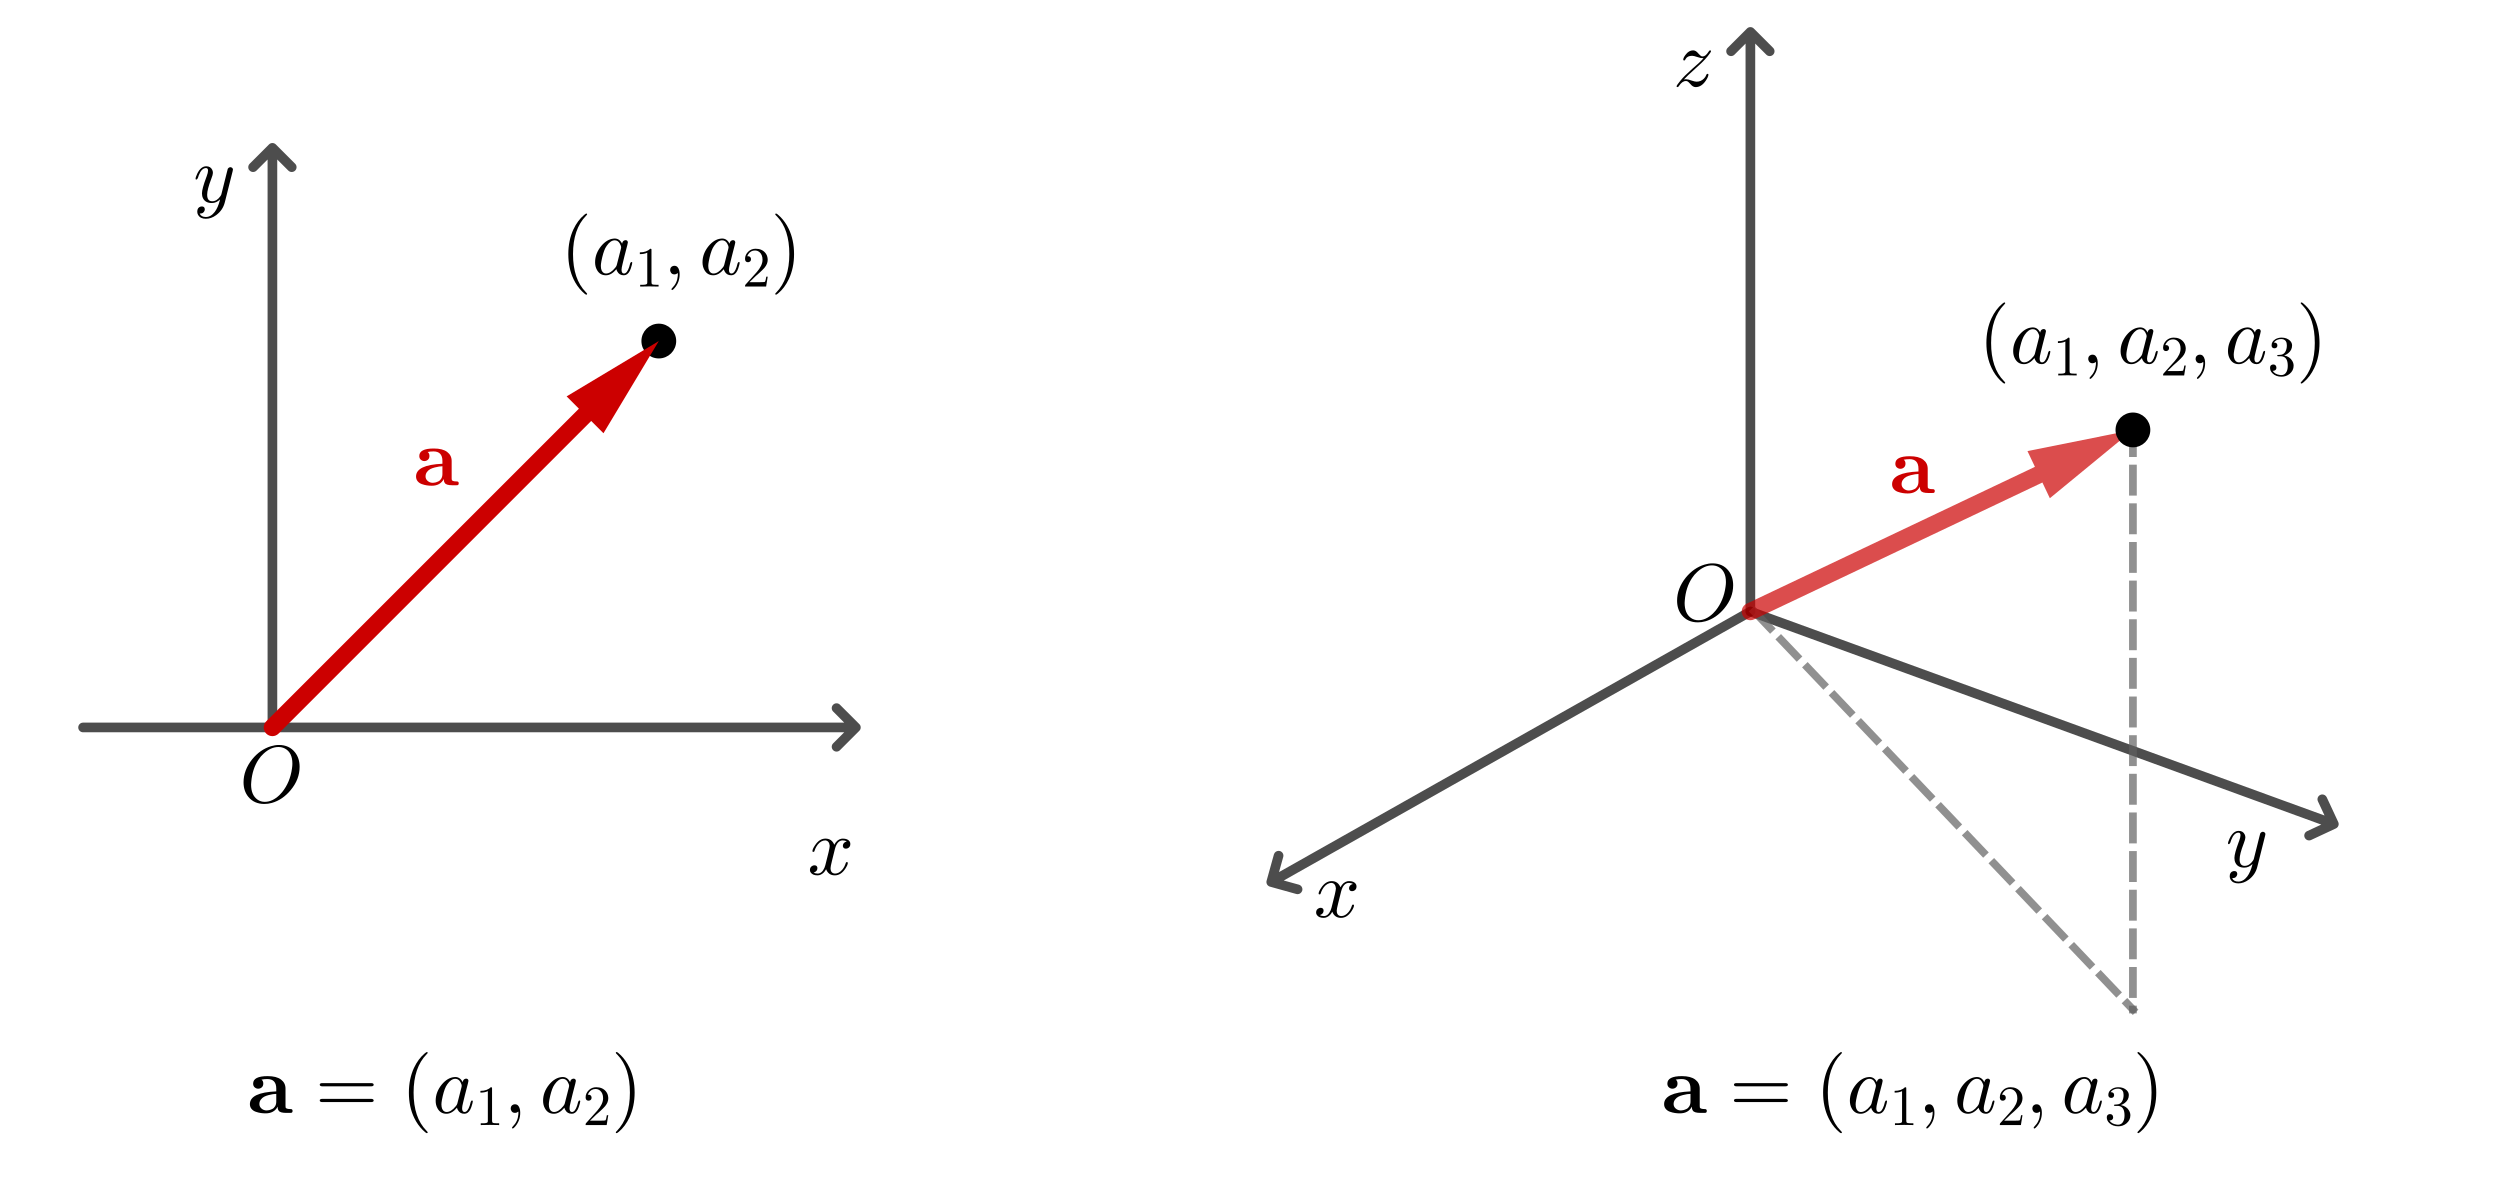 <?xml version="1.0" encoding="ISO-8859-1" standalone="no"?>

<svg 
     version="1.1"
     baseProfile="full"
     xmlns="http://www.w3.org/2000/svg"
     xmlns:xlink="http://www.w3.org/1999/xlink"
     xmlns:ev="http://www.w3.org/2001/xml-events"
     width="25.92cm"
     height="12.24cm"
     viewBox="0 0 647 305"
     >
<rect x="0" y="0" width="647" height="305" fill="#333333" stroke="none"/>
<title>

</title>
<g stroke-dashoffset="0" stroke-linejoin="miter" stroke-dasharray="none" stroke-width="1" stroke-linecap="square" stroke-miterlimit="10.000">
<clipPath id="clipfebf66d4-3d3d-4415-bd8c-bd71c3633ff3">
  <path d="M 0 0 L 0 306.00 L 648.00 306.00 L 648.00 0 z"/>
</clipPath>
<g clip-path="url(#clip1)">
<g fill="#ffffff" fill-rule="nonzero" fill-opacity="1" stroke="none">
  <path d="M 0 0 L 648.00 0 L 648.00 306.00 L 0 306.00 L 0 0 z"/>
</g> <!-- drawing style -->
</g> <!-- clip1 -->
<g id="misc">
</g><!-- misc -->
<g id="layer0">
<clipPath id="clip94d191cd-6712-4b76-be2e-b31b0c900eef">
  <path d="M 0 0 L 0 306.00 L 648.00 306.00 L 648.00 0 z"/>
</clipPath>
<g clip-path="url(#clip2)">
<g fill="#ffffff" fill-rule="nonzero" fill-opacity="1" stroke="none">
  <path d="M 12.000 384.00 L 12.000 406.00 C 12.000 407.10 12.895 408.00 14.000 408.00 L 36.000 408.00 C 37.105 408.00 38.000 407.10 38.000 406.00 L 38.000 384.00 C 38.000 382.90 37.105 382.00 36.000 382.00 L 14.000 382.00 C 12.895 382.00 12.000 382.90 12.000 384.00 z"/>
<title>Boolean Value a</title>
<desc>a = false</desc>

</g> <!-- drawing style -->
</g> <!-- clip2 -->
<clipPath id="clipbe021389-6a09-4995-a9df-5e695c5827e8">
  <path d="M 0 0 L 0 306.00 L 648.00 306.00 L 648.00 0 z"/>
</clipPath>
<g clip-path="url(#clip3)">
<g stroke-opacity="1" stroke-width="2" fill="none" stroke="#6e6d73">
  <path d="M 13.500 385.50 L 13.500 405.50 C 13.500 406.60 14.395 407.50 15.500 407.50 L 35.500 407.50 C 36.605 407.50 37.500 406.60 37.500 405.50 L 37.500 385.50 C 37.500 384.40 36.605 383.50 35.500 383.50 L 15.500 383.50 C 14.395 383.50 13.500 384.40 13.500 385.50 z"/>
<title>Boolean Value a</title>
<desc>a = false</desc>

</g> <!-- drawing style -->
</g> <!-- clip3 -->
<clipPath id="clip852bf5bb-314a-44e6-b702-b2f00d12579c">
  <path d="M 0 0 L 0 306.00 L 648.00 306.00 L 648.00 0 z"/>
</clipPath>
<g clip-path="url(#clip4)">
<g fill="#1c1c1f" fill-rule="nonzero" fill-opacity="1" stroke="none">
  <path d="M 54.251 402.33 Q 51.219 402.33 49.566 400.55 Q 47.914 398.77 47.914 395.50 Q 47.914 392.25 49.597 390.46 Q 51.280 388.67 54.339 388.67 Q 56.088 388.67 58.435 389.24 L 58.435 390.97 Q 55.763 390.05 54.312 390.05 Q 52.194 390.05 51.034 391.48 Q 49.874 392.91 49.874 395.52 Q 49.874 398.01 51.113 399.45 Q 52.353 400.88 54.497 400.88 Q 56.343 400.88 58.452 399.75 L 58.452 401.33 Q 56.527 402.33 54.251 402.33 z M 64.921 402.22 Q 62.873 402.22 61.651 400.86 Q 60.430 399.50 60.430 397.23 Q 60.430 394.92 61.656 393.58 Q 62.882 392.24 64.982 392.24 Q 67.083 392.24 68.309 393.58 Q 69.535 394.92 69.535 397.21 Q 69.535 399.55 68.305 400.88 Q 67.074 402.22 64.921 402.22 z M 64.947 400.92 Q 67.698 400.92 67.698 397.21 Q 67.698 393.54 64.982 393.54 Q 62.275 393.54 62.275 397.23 Q 62.275 400.92 64.947 400.92 z M 75.978 402.22 Q 73.930 402.22 72.708 400.86 Q 71.486 399.50 71.486 397.23 Q 71.486 394.92 72.712 393.58 Q 73.938 392.24 76.039 392.24 Q 78.140 392.24 79.366 393.58 Q 80.592 394.92 80.592 397.21 Q 80.592 399.55 79.361 400.88 Q 78.131 402.22 75.978 402.22 z M 76.004 400.92 Q 78.755 400.92 78.755 397.21 Q 78.755 393.54 76.039 393.54 Q 73.332 393.54 73.332 397.23 Q 73.332 400.92 76.004 400.92 z M 83.299 402.00 L 83.299 392.46 L 85.030 392.46 L 85.030 394.25 Q 86.059 392.24 88.019 392.24 Q 88.282 392.24 88.572 392.29 L 88.572 393.91 Q 88.124 393.76 87.781 393.76 Q 86.138 393.76 85.030 395.71 L 85.030 402.00 z M 96.790 402.00 L 96.790 400.21 Q 95.735 402.22 93.608 402.22 Q 91.886 402.22 90.897 400.96 Q 89.908 399.71 89.908 397.53 Q 89.908 395.14 91.029 393.69 Q 92.149 392.24 93.978 392.24 Q 95.674 392.24 96.790 393.54 L 96.790 388.12 L 98.530 388.12 L 98.530 402.00 z M 96.790 394.73 Q 95.445 393.54 94.241 393.54 Q 91.754 393.54 91.754 397.35 Q 91.754 400.70 93.969 400.70 Q 95.410 400.70 96.790 399.13 z M 104.52 402.22 Q 103.34 402.22 101.64 401.67 L 101.64 400.08 Q 103.34 400.92 104.59 400.92 Q 105.34 400.92 105.83 400.51 Q 106.33 400.11 106.33 399.50 Q 106.33 398.62 104.95 398.04 L 103.94 397.61 Q 101.69 396.67 101.69 394.92 Q 101.69 393.68 102.58 392.96 Q 103.46 392.24 105.00 392.24 Q 105.80 392.24 106.98 392.46 L 107.34 392.53 L 107.34 393.98 Q 105.89 393.54 105.03 393.54 Q 103.36 393.54 103.36 394.76 Q 103.36 395.54 104.63 396.08 L 105.46 396.43 Q 106.88 397.03 107.47 397.69 Q 108.06 398.35 108.06 399.35 Q 108.06 400.60 107.06 401.41 Q 106.07 402.22 104.52 402.22 z"/>
<title>Boolean Value a</title>
<desc>a = false</desc>

</g> <!-- drawing style -->
</g> <!-- clip4 -->
<clipPath id="clip66d1f2b6-ca97-4cd4-a1fa-0de23fdd6f7c">
  <path d="M 0 0 L 0 306.00 L 648.00 306.00 L 648.00 0 z"/>
</clipPath>
<g clip-path="url(#clip5)">
<g fill="#000000" fill-rule="nonzero" fill-opacity="1" stroke="none">
  <path d="M 174.50 88.000 C 174.50 90.209 172.71 92.000 170.50 92.000 C 168.29 92.000 166.50 90.209 166.50 88.000 C 166.50 85.791 168.29 84.000 170.50 84.000 C 172.71 84.000 174.50 85.791 174.50 88.000 z"/>
<title>Point A</title>
<desc>A = (-4, 2)</desc>

</g> <!-- drawing style -->
</g> <!-- clip5 -->
<clipPath id="clip399f9d25-a93e-4565-b842-c42ee46f26fe">
  <path d="M 0 0 L 0 306.00 L 648.00 306.00 L 648.00 0 z"/>
</clipPath>
<g clip-path="url(#clip6)">
<g stroke-opacity="1" stroke-linejoin="round" fill="none" stroke="#000000" stroke-linecap="round">
  <path d="M 174.50 88.000 C 174.50 90.209 172.71 92.000 170.50 92.000 C 168.29 92.000 166.50 90.209 166.50 88.000 C 166.50 85.791 168.29 84.000 170.50 84.000 C 172.71 84.000 174.50 85.791 174.50 88.000 z"/>
<title>Point A</title>
<desc>A = (-4, 2)</desc>

</g> <!-- drawing style -->
</g> <!-- clip6 -->
</g><!-- layer0 -->
<g id="layer1">
<clipPath id="clip658f9d13-5e33-4bf2-a0b3-eabd88a990dc">
  <path d="M 0 0 L 0 306.00 L 648.00 306.00 L 648.00 0 z"/>
</clipPath>
<g clip-path="url(#clip7)">
<g fill="#000000" fill-rule="nonzero" fill-opacity=".698" stroke="none">
  <path d="M 453.00 6.75 C 453.00 6.75 453.00 6.75 453.00 6.75 L 453.00 6.75 C 453.00 6.75 453.00 6.75 453.00 6.75 z M 453.00 6.75 C 452.83 6.75 452.67 6.784 452.52 6.845 L 452.52 6.845 C 452.37 6.906 452.24 6.996 452.12 7.116 L 447.12 12.116 C 446.63 12.604 446.63 13.396 447.12 13.884 C 447.36 14.128 447.68 14.250 448.00 14.250 C 448.32 14.250 448.64 14.128 448.88 13.884 L 451.75 11.018 L 451.75 158.00 C 451.75 158.69 452.31 159.25 453.00 159.25 C 453.69 159.25 454.25 158.69 454.25 158.00 L 454.25 11.018 L 457.12 13.884 C 457.36 14.128 457.68 14.250 458.00 14.250 C 458.32 14.250 458.64 14.128 458.88 13.884 C 459.37 13.396 459.37 12.604 458.88 12.116 L 453.88 7.116 C 453.76 6.996 453.63 6.906 453.48 6.845 L 453.48 6.845 C 453.33 6.784 453.17 6.75 453.00 6.75 z"/>
<title>Segment j</title>
<desc>Segment j: Segment B, J</desc>

</g> <!-- drawing style -->
</g> <!-- clip7 -->
<clipPath id="clip238316aa-b199-44b1-8d2a-bf58ea641c4a">
  <path d="M 0 0 L 0 306.00 L 648.00 306.00 L 648.00 0 z"/>
</clipPath>
<g clip-path="url(#clip8)">
<g fill="#000000" fill-rule="nonzero" fill-opacity=".698" stroke="none">
  <path d="M 453.00 156.75 C 452.79 156.75 452.58 156.80 452.39 156.91 L 331.01 225.43 L 331.01 225.43 L 332.10 221.52 C 332.29 220.86 331.90 220.17 331.23 219.98 C 331.12 219.95 331.01 219.94 330.90 219.94 C 330.35 219.94 329.85 220.30 329.69 220.85 L 327.80 227.66 C 327.75 227.83 327.74 227.99 327.76 228.15 L 327.76 228.15 C 327.78 228.31 327.83 228.47 327.91 228.61 L 327.91 228.61 C 327.91 228.62 327.91 228.62 327.91 228.62 L 327.91 228.62 C 328.00 228.76 328.10 228.89 328.23 228.98 L 328.23 228.98 C 328.35 229.08 328.50 229.16 328.66 229.20 L 335.48 231.10 C 335.59 231.13 335.70 231.15 335.81 231.15 C 336.36 231.15 336.86 230.78 337.02 230.23 C 337.20 229.57 336.81 228.88 336.15 228.69 L 332.24 227.61 L 332.24 227.61 L 453.61 159.09 C 454.22 158.75 454.43 157.99 454.09 157.39 C 453.86 156.98 453.44 156.75 453.00 156.75 z"/>
<title>Segment k</title>
<desc>Segment k: Segment B, K</desc>

</g> <!-- drawing style -->
</g> <!-- clip8 -->
<clipPath id="clipf55b2384-19ba-43b5-9c7b-1f76302f44ca">
  <path d="M 0 0 L 0 306.00 L 648.00 306.00 L 648.00 0 z"/>
</clipPath>
<g clip-path="url(#clip9)">
<g fill="#000000" fill-rule="nonzero" fill-opacity=".698" stroke="none">
  <path d="M 600.74 213.14 L 600.74 213.14 L 600.74 213.14 L 600.74 213.14 z M 453.00 156.75 C 452.49 156.75 452.01 157.06 451.83 157.57 C 451.59 158.22 451.92 158.94 452.57 159.17 L 600.74 213.14 L 600.74 213.14 L 600.74 213.14 L 597.06 214.85 C 596.44 215.15 596.17 215.89 596.46 216.51 C 596.67 216.97 597.12 217.24 597.59 217.24 C 597.77 217.24 597.95 217.20 598.12 217.12 L 604.53 214.13 C 604.68 214.06 604.81 213.96 604.92 213.84 L 604.92 213.84 C 605.03 213.73 605.12 213.59 605.17 213.43 L 605.17 213.43 C 605.17 213.43 605.17 213.43 605.17 213.43 L 605.17 213.43 C 605.23 213.27 605.26 213.10 605.25 212.95 L 605.25 212.95 C 605.24 212.79 605.20 212.63 605.13 212.47 L 602.15 206.06 C 601.93 205.61 601.48 205.34 601.01 205.34 C 600.84 205.34 600.66 205.38 600.49 205.46 C 599.86 205.75 599.59 206.49 599.88 207.12 L 601.59 210.79 L 601.59 210.79 L 453.43 156.83 C 453.29 156.77 453.14 156.75 453.00 156.75 z"/>
<title>Segment l</title>
<desc>Segment l: Segment B, L</desc>

</g> <!-- drawing style -->
</g> <!-- clip9 -->
<clipPath id="clip78c84fc3-d477-4a78-81ad-06eea52d10bc">
  <path d="M 0 0 L 0 306.00 L 648.00 306.00 L 648.00 0 z"/>
</clipPath>
<g clip-path="url(#clip10)">
<g fill="#000000" fill-rule="nonzero" fill-opacity=".698" stroke="none">
  <path d="M 70.500 36.750 C 70.500 36.750 70.500 36.750 70.500 36.750 L 70.500 36.750 C 70.500 36.750 70.500 36.750 70.500 36.750 z M 70.500 36.750 C 70.331 36.750 70.169 36.784 70.022 36.845 L 70.022 36.845 C 69.874 36.906 69.736 36.996 69.616 37.116 L 64.616 42.116 C 64.128 42.604 64.128 43.396 64.616 43.884 C 64.860 44.128 65.180 44.250 65.500 44.250 C 65.820 44.250 66.140 44.128 66.384 43.884 L 69.250 41.018 L 69.250 188.00 C 69.250 188.69 69.810 189.25 70.500 189.25 C 71.190 189.25 71.750 188.69 71.750 188.00 L 71.750 41.018 L 74.616 43.884 C 74.860 44.128 75.180 44.250 75.500 44.250 C 75.820 44.250 76.140 44.128 76.384 43.884 C 76.872 43.396 76.872 42.604 76.384 42.116 L 71.384 37.116 C 71.264 36.996 71.126 36.906 70.978 36.845 L 70.978 36.845 C 70.831 36.784 70.669 36.750 70.500 36.750 z"/>
<title>Segment m</title>
<desc>Segment m: Segment M, N</desc>

</g> <!-- drawing style -->
</g> <!-- clip10 -->
<clipPath id="clip57c3d14f-0dab-4b6e-bfd3-983afba5296e">
  <path d="M 0 0 L 0 306.00 L 648.00 306.00 L 648.00 0 z"/>
</clipPath>
<g clip-path="url(#clip11)">
<g fill="#000000" fill-rule="nonzero" fill-opacity=".698" stroke="none">
  <path d="M 216.50 181.75 C 216.18 181.75 215.86 181.87 215.62 182.12 C 215.13 182.60 215.13 183.40 215.62 183.88 L 218.48 186.75 L 21.500 186.75 C 20.810 186.75 20.250 187.31 20.250 188.00 C 20.250 188.69 20.810 189.25 21.500 189.25 L 218.48 189.25 L 215.62 192.12 C 215.13 192.60 215.13 193.40 215.62 193.88 C 215.86 194.13 216.18 194.25 216.50 194.25 C 216.82 194.25 217.14 194.13 217.38 193.88 L 222.38 188.88 C 222.50 188.76 222.59 188.63 222.66 188.48 L 222.66 188.48 C 222.72 188.33 222.75 188.17 222.75 188.00 L 222.75 188.00 C 222.75 188.00 222.75 188.00 222.75 188.00 L 222.75 188.00 C 222.75 187.83 222.72 187.67 222.66 187.52 L 222.66 187.52 C 222.59 187.37 222.50 187.24 222.38 187.12 L 217.38 182.12 C 217.14 181.87 216.82 181.75 216.50 181.75 z"/>
<title>Segment n</title>
<desc>Segment n: Segment P, Q</desc>

</g> <!-- drawing style -->
</g> <!-- clip11 -->
<clipPath id="clip08482d2a-8690-4d8c-bc21-db1f57716131">
  <path d="M 0 0 L 0 306.00 L 648.00 306.00 L 648.00 0 z"/>
</clipPath>
<g clip-path="url(#clip12)">
<g stroke-opacity=".698" stroke-linejoin="round" stroke-dasharray="6,4" stroke-width="2" fill="none" stroke="#606060" stroke-linecap="butt">
  <path d="M 454.00 158.00 L 552.00 261.00"/>
<title>Segment p</title>
<desc>Segment p: Segment S, T</desc>

</g> <!-- drawing style -->
</g> <!-- clip12 -->
<clipPath id="clipf8c0a682-762c-4150-b85a-ebadd4bc47a6">
  <path d="M 0 0 L 0 306.00 L 648.00 306.00 L 648.00 0 z"/>
</clipPath>
<g clip-path="url(#clip13)">
<g stroke-opacity=".698" stroke-linejoin="round" stroke-dasharray="6,4" stroke-width="2" fill="none" stroke="#606060" stroke-linecap="butt">
  <path d="M 552.00 111.00 L 552.00 261.00"/>
<title>Segment q</title>
<desc>Segment q: Segment R, U</desc>

</g> <!-- drawing style -->
</g> <!-- clip13 -->
<clipPath id="clip2e6c1d10-06d9-4dbe-90e4-7393f2c2796e">
  <path d="M 0 0 L 0 306.00 L 648.00 306.00 L 648.00 0 z"/>
</clipPath>
<g clip-path="url(#clip14)">
<g fill="#cc0000" fill-rule="nonzero" fill-opacity="1" stroke="none">
  <path d="M 170.50 88.000 L 146.64 102.32 L 149.82 105.50 L 149.82 105.50 C 149.82 105.50 149.82 105.50 149.82 105.50 L 68.909 186.41 C 68.030 187.29 68.030 188.71 68.909 189.59 C 69.348 190.03 69.924 190.25 70.500 190.25 C 71.076 190.25 71.652 190.03 72.091 189.59 L 153.00 108.68 C 153.00 108.68 153.00 108.68 153.00 108.68 L 153.00 108.68 L 156.18 111.86 L 170.50 88.000 z"/>
<title>Vector u</title>
<desc>Vector u: Vector(O, A)</desc>

</g> <!-- drawing style -->
</g> <!-- clip14 -->
<g transform="matrix(.21, 0, 0, .21, 107.00, 125.32)">
<clipPath id="clip7708f0a6-c425-4a31-a474-dc4ec45b7b09">
  <path d="M -509.52 -596.78 L -509.52 860.36 L 2576.2 860.36 L 2576.2 -596.78 z"/>
</clipPath>
<g clip-path="url(#clip15)">
<g fill="#cc0000" fill-rule="nonzero" fill-opacity="1" stroke="none">
  <path d="M 37.406 -7.703 Q 33.094 .594 22.500 .594 Q 19.500 .594 16.500 .141 Q 13.500 -.297 10.297 -1.438 Q 7.094 -2.594 5.141 -5 Q 3.203 -7.406 3.203 -10.797 Q 3.203 -25.094 35.703 -26.500 L 35.703 -29.906 Q 35.703 -41.703 24.703 -41.703 Q 20.797 -41.703 17.500 -41.000 Q 19.703 -39.500 19.703 -36.094 Q 19.703 -33.094 17.797 -31.438 Q 15.906 -29.797 13.406 -29.797 Q 11.094 -29.797 9.141 -31.438 Q 7.203 -33.094 7.203 -36.094 Q 7.203 -45.297 25.094 -45.297 Q 35.906 -45.297 41.500 -41.094 Q 47.094 -36.906 47.094 -29.906 L 47.094 -8.406 Q 47.094 -7 47.297 -6.391 Q 47.500 -5.797 48.891 -5.25 Q 50.297 -4.703 53.203 -4.703 Q 54.094 -4.703 54.500 -4.594 Q 54.906 -4.5 55.344 -4 Q 55.797 -3.5 55.797 -2.391 Q 55.797 -1.297 55.344 -.75 Q 54.906 -.203 54.344 -.094 Q 53.797 0 52.594 0 L 47.797 0 Q 44.094 0 41.797 -.703 Q 39.500 -1.406 38.641 -2.797 Q 37.797 -4.203 37.594 -5.141 Q 37.406 -6.094 37.406 -7.703 z M 35.703 -23.406 Q 33.500 -23.297 31.547 -23.047 Q 29.594 -22.797 26.297 -21.938 Q 23.000 -21.094 20.703 -19.891 Q 18.406 -18.703 16.656 -16.344 Q 14.906 -14.000 14.906 -10.906 Q 14.906 -7.594 17.547 -5.297 Q 20.203 -3 24.000 -3 Q 25.297 -3 26.938 -3.391 Q 28.594 -3.797 30.750 -4.797 Q 32.906 -5.797 34.297 -8.188 Q 35.703 -10.594 35.703 -13.906 L 35.703 -23.406 z"/>
<title>Vector u</title>
<desc>Vector u: Vector(O, A)</desc>

</g> <!-- drawing style -->
</g> <!-- clip15 -->
</g> <!-- transform -->
<clipPath id="clip2ac4ef8d-e1c0-4265-9e08-6aa578a8c276">
  <path d="M 0 0 L 0 306.00 L 648.00 306.00 L 648.00 0 z"/>
</clipPath>
<g clip-path="url(#clip16)">
<g fill="#cc0000" fill-rule="nonzero" fill-opacity=".698" stroke="none">
  <path d="M 552.00 111.00 L 524.71 116.48 L 526.64 120.55 L 526.64 120.55 C 526.64 120.55 526.64 120.55 526.64 120.55 L 452.04 155.97 C 450.91 156.50 450.43 157.84 450.97 158.96 C 451.35 159.78 452.16 160.25 453.00 160.25 C 453.32 160.25 453.65 160.18 453.96 160.03 L 528.57 124.61 C 528.57 124.61 528.57 124.61 528.57 124.61 L 528.57 124.61 L 530.50 128.68 L 552.00 111.00 z"/>
<title>Vector v</title>
<desc>Vector v: Vector(B, R)</desc>

</g> <!-- drawing style -->
</g> <!-- clip16 -->
<g transform="matrix(.21, 0, 0, .21, 489.00, 127.32)">
<clipPath id="clipf8e09e3f-1471-45cd-8ec7-bf9d251f231c">
  <path d="M -2328.6 -606.30 L -2328.6 850.84 L 757.14 850.84 L 757.14 -606.30 z"/>
</clipPath>
<g clip-path="url(#clip17)">
<g fill="#cc0000" fill-rule="nonzero" fill-opacity="1" stroke="none">
  <path d="M 37.406 -7.703 Q 33.094 .594 22.500 .594 Q 19.500 .594 16.500 .141 Q 13.500 -.297 10.297 -1.438 Q 7.094 -2.594 5.141 -5 Q 3.203 -7.406 3.203 -10.797 Q 3.203 -25.094 35.703 -26.500 L 35.703 -29.906 Q 35.703 -41.703 24.703 -41.703 Q 20.797 -41.703 17.500 -41.000 Q 19.703 -39.500 19.703 -36.094 Q 19.703 -33.094 17.797 -31.438 Q 15.906 -29.797 13.406 -29.797 Q 11.094 -29.797 9.141 -31.438 Q 7.203 -33.094 7.203 -36.094 Q 7.203 -45.297 25.094 -45.297 Q 35.906 -45.297 41.500 -41.094 Q 47.094 -36.906 47.094 -29.906 L 47.094 -8.406 Q 47.094 -7 47.297 -6.391 Q 47.500 -5.797 48.891 -5.25 Q 50.297 -4.703 53.203 -4.703 Q 54.094 -4.703 54.500 -4.594 Q 54.906 -4.5 55.344 -4 Q 55.797 -3.5 55.797 -2.391 Q 55.797 -1.297 55.344 -.75 Q 54.906 -.203 54.344 -.094 Q 53.797 0 52.594 0 L 47.797 0 Q 44.094 0 41.797 -.703 Q 39.500 -1.406 38.641 -2.797 Q 37.797 -4.203 37.594 -5.141 Q 37.406 -6.094 37.406 -7.703 z M 35.703 -23.406 Q 33.500 -23.297 31.547 -23.047 Q 29.594 -22.797 26.297 -21.938 Q 23.000 -21.094 20.703 -19.891 Q 18.406 -18.703 16.656 -16.344 Q 14.906 -14.000 14.906 -10.906 Q 14.906 -7.594 17.547 -5.297 Q 20.203 -3 24.000 -3 Q 25.297 -3 26.938 -3.391 Q 28.594 -3.797 30.750 -4.797 Q 32.906 -5.797 34.297 -8.188 Q 35.703 -10.594 35.703 -13.906 L 35.703 -23.406 z"/>
<title>Vector v</title>
<desc>Vector v: Vector(B, R)</desc>

</g> <!-- drawing style -->
</g> <!-- clip17 -->
</g> <!-- transform -->
<clipPath id="clip3b476e10-f484-4984-865c-aca3c98c9fac">
  <path d="M 0 0 L 0 306.00 L 648.00 306.00 L 648.00 0 z"/>
</clipPath>
<g clip-path="url(#clip18)">
<g fill="#000000" fill-rule="nonzero" fill-opacity="1" stroke="none">
  <path d="M 556.00 111.00 C 556.00 113.21 554.21 115.00 552.00 115.00 C 549.79 115.00 548.00 113.21 548.00 111.00 C 548.00 108.79 549.79 107.00 552.00 107.00 C 554.21 107.00 556.00 108.79 556.00 111.00 z"/>
<title>Point R</title>
<desc>R = (3.63, 1.54)</desc>

</g> <!-- drawing style -->
</g> <!-- clip18 -->
<clipPath id="cliped7e03c4-132c-4213-8bb3-62f82301340e">
  <path d="M 0 0 L 0 306.00 L 648.00 306.00 L 648.00 0 z"/>
</clipPath>
<g clip-path="url(#clip19)">
<g stroke-opacity="1" stroke-linejoin="round" fill="none" stroke="#000000" stroke-linecap="round">
  <path d="M 556.00 111.00 C 556.00 113.21 554.21 115.00 552.00 115.00 C 549.79 115.00 548.00 113.21 548.00 111.00 C 548.00 108.79 549.79 107.00 552.00 107.00 C 554.21 107.00 556.00 108.79 556.00 111.00 z"/>
<title>Point R</title>
<desc>R = (3.63, 1.54)</desc>

</g> <!-- drawing style -->
</g> <!-- clip19 -->
<g transform="matrix(.21, 0, 0, .21, 512.00, 93.750)">
<clipPath id="clip48032ef1-2205-4db7-934b-49bfc0c4b364">
  <path d="M -2438.1 -446.43 L -2438.1 1010.7 L 647.62 1010.7 L 647.62 -446.43 z"/>
</clipPath>
<g clip-path="url(#clip20)">
<g fill="#000000" fill-rule="nonzero" fill-opacity="1" stroke="none">
  <path d="M 33.094 24.000 L 33.094 24.000 Q 33.094 25.000 32.094 25.000 Q 30.906 25.000 26.797 20.906 Q 20.594 14.703 16.500 6.203 Q 9.906 -7.406 9.906 -25.000 Q 9.906 -41.906 16.203 -55.500 Q 21.406 -66.594 29.406 -73.297 Q 31.500 -75.000 32.094 -75.000 Q 33.094 -75.000 33.094 -74.000 Q 33.094 -73.500 31.797 -72.297 Q 15.703 -55.906 15.703 -25.000 Q 15.703 5.797 31.406 21.797 Q 33.094 23.500 33.094 24.000 z"/>
<title>(a_1,a_2,a_3)</title>
<desc>text1 = “(a_1,a_2,a_3)”</desc>

</g> <!-- drawing style -->
</g> <!-- clip20 -->
</g> <!-- transform -->
<g transform="matrix(.21, 0, 0, .21, 520.17, 93.750)">
<clipPath id="clip19844175-f76f-4091-9021-42b4d47e870a">
  <path d="M -2477.0 -446.43 L -2477.0 1010.7 L 608.72 1010.7 L 608.72 -446.43 z"/>
</clipPath>
<g clip-path="url(#clip21)">
<g fill="#000000" fill-rule="nonzero" fill-opacity="1" stroke="none">
  <path d="M 37.297 -37.797 Q 37.797 -41.203 40.406 -42.000 Q 40.906 -42.203 41.500 -42.203 Q 44.094 -42.203 44.406 -39.500 Q 44.406 -38.906 43.703 -36.094 L 40.094 -22.094 Q 38.594 -15.797 37.906 -13.094 Q 36.594 -7.906 36.594 -5.703 Q 36.594 -1.094 39.594 -1.094 Q 43.406 -1.094 46.000 -9.094 Q 46.500 -10.797 47.203 -13.500 Q 48.000 -15.203 48.594 -15.297 Q 49.797 -15.297 49.797 -14.297 Q 49.797 -12.797 48.000 -7.297 Q 47.406 -5.594 46.797 -4.406 Q 44.000 1.094 39.406 1.094 Q 33.797 1.094 31.297 -3.703 Q 30.594 -4.906 30.297 -6.406 Q 24.000 1.094 17.297 1.094 Q 9.797 1.094 6.203 -5.703 Q 4 -9.703 4 -14.906 Q 4 -25.703 11.500 -34.906 Q 18.500 -43.297 26.703 -44.094 Q 27.406 -44.203 28.094 -44.203 Q 34.203 -44.203 37.297 -37.797 z M 30.797 -11.906 L 30.797 -11.906 L 35.797 -31.500 Q 36.094 -33.000 36.094 -33.203 Q 36.094 -35.297 34.297 -38.297 Q 32.094 -42.000 28.203 -42.000 Q 23.000 -42.000 18.297 -35.203 Q 17.406 -33.906 16.594 -32.406 Q 13.703 -26.594 11.703 -15.906 Q 11.094 -12.500 11.094 -10.500 Q 11.094 -3.703 14.906 -1.703 Q 16.000 -1.094 17.500 -1.094 Q 23.094 -1.094 28.797 -8.203 Q 30.203 -9.797 30.703 -11.500 L 30.703 -11.594 Q 30.797 -11.797 30.797 -11.906 z"/>
<title>(a_1,a_2,a_3)</title>
<desc>text1 = “(a_1,a_2,a_3)”</desc>

</g> <!-- drawing style -->
</g> <!-- clip21 -->
</g> <!-- transform -->
<g transform="matrix(.147, 0, 0, .147, 531.28, 96.900)">
<clipPath id="clip506972b6-474a-44f7-9d11-60b332f24627">
  <path d="M -3614.1 -659.18 L -3614.1 1422.4 L 794.03 1422.4 L 794.03 -659.18 z"/>
</clipPath>
<g clip-path="url(#clip22)">
<g fill="#000000" fill-rule="nonzero" fill-opacity="1" stroke="none">
  <path d="M 29.406 -64.000 L 29.406 -7.906 Q 29.406 -4.906 30.594 -4.094 Q 32.297 -3.094 38.703 -3.094 L 41.906 -3.094 L 41.906 0 Q 38.406 -.297 25.703 -.297 Q 13.000 -.297 9.5 0 L 9.5 -3.094 L 12.703 -3.094 Q 20.406 -3.094 21.500 -4.906 L 21.594 -5 Q 22.000 -5.797 22.000 -7.906 L 22.000 -59.703 Q 16.797 -57.094 8.906 -57.094 L 8.906 -60.203 Q 20.906 -60.203 27.094 -66.594 Q 29.000 -66.594 29.297 -65.906 L 29.297 -65.906 L 29.297 -65.797 Q 29.406 -65.500 29.406 -64.000 z"/>
<title>(a_1,a_2,a_3)</title>
<desc>text1 = “(a_1,a_2,a_3)”</desc>

</g> <!-- drawing style -->
</g> <!-- clip22 -->
</g> <!-- transform -->
<g transform="matrix(.21, 0, 0, .21, 538.63, 93.750)">
<clipPath id="clip328cd5d8-0ab7-4990-854c-57117d3cca95">
  <path d="M -2564.9 -446.43 L -2564.9 1010.7 L 520.82 1010.7 L 520.82 -446.43 z"/>
</clipPath>
<g clip-path="url(#clip23)">
<g fill="#000000" fill-rule="nonzero" fill-opacity="1" stroke="none">
  <path d="M 20.297 -.094 L 20.297 -.094 Q 20.297 9.594 14.000 16.906 Q 12.297 18.906 11.203 19.297 Q 10.203 19.297 10.203 18.203 Q 10.203 17.703 11.297 16.594 Q 17.297 10.594 18.000 1.906 Q 18.094 .906 18.094 -.094 Q 18.094 -1.594 17.906 -1.594 Q 17.797 -1.594 17.406 -1.297 Q 16.000 0 13.906 0 Q 10.203 0 9 -3.406 Q 8.594 -4.297 8.594 -5.297 Q 8.594 -8.906 11.703 -10.203 Q 12.703 -10.594 13.906 -10.594 Q 18.297 -10.594 19.797 -4.797 Q 20.297 -2.703 20.297 -.094 z"/>
<title>(a_1,a_2,a_3)</title>
<desc>text1 = “(a_1,a_2,a_3)”</desc>

</g> <!-- drawing style -->
</g> <!-- clip23 -->
</g> <!-- transform -->
<g transform="matrix(.21, 0, 0, .21, 547.97, 93.750)">
<clipPath id="clip4f66c249-72cc-4c3a-84c3-84122d9d1f15">
  <path d="M -2609.4 -446.43 L -2609.4 1010.7 L 476.35 1010.7 L 476.35 -446.43 z"/>
</clipPath>
<g clip-path="url(#clip24)">
<g fill="#000000" fill-rule="nonzero" fill-opacity="1" stroke="none">
  <path d="M 37.297 -37.797 Q 37.797 -41.203 40.406 -42.000 Q 40.906 -42.203 41.500 -42.203 Q 44.094 -42.203 44.406 -39.500 Q 44.406 -38.906 43.703 -36.094 L 40.094 -22.094 Q 38.594 -15.797 37.906 -13.094 Q 36.594 -7.906 36.594 -5.703 Q 36.594 -1.094 39.594 -1.094 Q 43.406 -1.094 46.000 -9.094 Q 46.500 -10.797 47.203 -13.500 Q 48.000 -15.203 48.594 -15.297 Q 49.797 -15.297 49.797 -14.297 Q 49.797 -12.797 48.000 -7.297 Q 47.406 -5.594 46.797 -4.406 Q 44.000 1.094 39.406 1.094 Q 33.797 1.094 31.297 -3.703 Q 30.594 -4.906 30.297 -6.406 Q 24.000 1.094 17.297 1.094 Q 9.797 1.094 6.203 -5.703 Q 4 -9.703 4 -14.906 Q 4 -25.703 11.500 -34.906 Q 18.500 -43.297 26.703 -44.094 Q 27.406 -44.203 28.094 -44.203 Q 34.203 -44.203 37.297 -37.797 z M 30.797 -11.906 L 30.797 -11.906 L 35.797 -31.500 Q 36.094 -33.000 36.094 -33.203 Q 36.094 -35.297 34.297 -38.297 Q 32.094 -42.000 28.203 -42.000 Q 23.000 -42.000 18.297 -35.203 Q 17.406 -33.906 16.594 -32.406 Q 13.703 -26.594 11.703 -15.906 Q 11.094 -12.500 11.094 -10.500 Q 11.094 -3.703 14.906 -1.703 Q 16.000 -1.094 17.500 -1.094 Q 23.094 -1.094 28.797 -8.203 Q 30.203 -9.797 30.703 -11.500 L 30.703 -11.594 Q 30.797 -11.797 30.797 -11.906 z"/>
<title>(a_1,a_2,a_3)</title>
<desc>text1 = “(a_1,a_2,a_3)”</desc>

</g> <!-- drawing style -->
</g> <!-- clip24 -->
</g> <!-- transform -->
<g transform="matrix(.147, 0, 0, .147, 559.07, 96.900)">
<clipPath id="clipc8955962-4c11-49ff-9170-91fb8063142c">
  <path d="M -3803.2 -659.18 L -3803.2 1422.4 L 604.93 1422.4 L 604.93 -659.18 z"/>
</clipPath>
<g clip-path="url(#clip25)">
<g fill="#000000" fill-rule="nonzero" fill-opacity="1" stroke="none">
  <path d="M 44.906 -17.406 L 44.906 -17.406 L 42.094 0 L 5 0 Q 5 -2.5 5.594 -3.203 L 6.094 -3.703 L 25.297 -25.094 Q 35.797 -36.906 35.797 -47.203 Q 35.797 -56.094 30.406 -60.703 L 30.297 -60.797 L 30.203 -60.797 Q 27.000 -63.500 22.406 -63.500 Q 15.203 -63.500 10.906 -57.297 Q 9.703 -55.500 8.906 -53.297 Q 9.203 -53.406 10.203 -53.406 Q 14.203 -53.406 15.297 -49.797 L 15.297 -49.703 Q 15.500 -49.000 15.500 -48.203 Q 15.500 -44.203 11.703 -43.094 Q 10.906 -42.906 10.297 -42.906 Q 6.594 -42.906 5.406 -46.000 Q 5 -47.094 5 -48.500 Q 5 -56.203 10.906 -61.703 Q 16.203 -66.594 23.703 -66.594 Q 34.703 -66.594 40.797 -59.203 Q 44.297 -54.906 44.797 -49.000 Q 44.906 -48.094 44.906 -47.203 Q 44.906 -39.906 39.406 -33.297 Q 36.500 -29.906 30.406 -24.297 L 24.297 -18.906 L 23.297 -18.000 L 12.703 -7.703 L 30.703 -7.703 Q 39.500 -7.703 40.203 -8.5 Q 41.203 -9.906 42.406 -17.406 L 44.906 -17.406 z"/>
<title>(a_1,a_2,a_3)</title>
<desc>text1 = “(a_1,a_2,a_3)”</desc>

</g> <!-- drawing style -->
</g> <!-- clip25 -->
</g> <!-- transform -->
<g transform="matrix(.21, 0, 0, .21, 566.42, 93.750)">
<clipPath id="clip7ac5dcfe-3042-4137-8ec9-f88cc676af63">
  <path d="M -2697.3 -446.43 L -2697.3 1010.7 L 388.45 1010.7 L 388.45 -446.43 z"/>
</clipPath>
<g clip-path="url(#clip26)">
<g fill="#000000" fill-rule="nonzero" fill-opacity="1" stroke="none">
  <path d="M 20.297 -.094 L 20.297 -.094 Q 20.297 9.594 14.000 16.906 Q 12.297 18.906 11.203 19.297 Q 10.203 19.297 10.203 18.203 Q 10.203 17.703 11.297 16.594 Q 17.297 10.594 18.000 1.906 Q 18.094 .906 18.094 -.094 Q 18.094 -1.594 17.906 -1.594 Q 17.797 -1.594 17.406 -1.297 Q 16.000 0 13.906 0 Q 10.203 0 9 -3.406 Q 8.594 -4.297 8.594 -5.297 Q 8.594 -8.906 11.703 -10.203 Q 12.703 -10.594 13.906 -10.594 Q 18.297 -10.594 19.797 -4.797 Q 20.297 -2.703 20.297 -.094 z"/>
<title>(a_1,a_2,a_3)</title>
<desc>text1 = “(a_1,a_2,a_3)”</desc>

</g> <!-- drawing style -->
</g> <!-- clip26 -->
</g> <!-- transform -->
<g transform="matrix(.21, 0, 0, .21, 575.76, 93.750)">
<clipPath id="clip48088633-99a5-47e7-bdd4-21e9d7f72e28">
  <path d="M -2741.7 -446.43 L -2741.7 1010.7 L 343.99 1010.7 L 343.99 -446.43 z"/>
</clipPath>
<g clip-path="url(#clip27)">
<g fill="#000000" fill-rule="nonzero" fill-opacity="1" stroke="none">
  <path d="M 37.297 -37.797 Q 37.797 -41.203 40.406 -42.000 Q 40.906 -42.203 41.500 -42.203 Q 44.094 -42.203 44.406 -39.500 Q 44.406 -38.906 43.703 -36.094 L 40.094 -22.094 Q 38.594 -15.797 37.906 -13.094 Q 36.594 -7.906 36.594 -5.703 Q 36.594 -1.094 39.594 -1.094 Q 43.406 -1.094 46.000 -9.094 Q 46.500 -10.797 47.203 -13.500 Q 48.000 -15.203 48.594 -15.297 Q 49.797 -15.297 49.797 -14.297 Q 49.797 -12.797 48.000 -7.297 Q 47.406 -5.594 46.797 -4.406 Q 44.000 1.094 39.406 1.094 Q 33.797 1.094 31.297 -3.703 Q 30.594 -4.906 30.297 -6.406 Q 24.000 1.094 17.297 1.094 Q 9.797 1.094 6.203 -5.703 Q 4 -9.703 4 -14.906 Q 4 -25.703 11.500 -34.906 Q 18.500 -43.297 26.703 -44.094 Q 27.406 -44.203 28.094 -44.203 Q 34.203 -44.203 37.297 -37.797 z M 30.797 -11.906 L 30.797 -11.906 L 35.797 -31.500 Q 36.094 -33.000 36.094 -33.203 Q 36.094 -35.297 34.297 -38.297 Q 32.094 -42.000 28.203 -42.000 Q 23.000 -42.000 18.297 -35.203 Q 17.406 -33.906 16.594 -32.406 Q 13.703 -26.594 11.703 -15.906 Q 11.094 -12.500 11.094 -10.500 Q 11.094 -3.703 14.906 -1.703 Q 16.000 -1.094 17.500 -1.094 Q 23.094 -1.094 28.797 -8.203 Q 30.203 -9.797 30.703 -11.500 L 30.703 -11.594 Q 30.797 -11.797 30.797 -11.906 z"/>
<title>(a_1,a_2,a_3)</title>
<desc>text1 = “(a_1,a_2,a_3)”</desc>

</g> <!-- drawing style -->
</g> <!-- clip27 -->
</g> <!-- transform -->
<g transform="matrix(.147, 0, 0, .147, 586.87, 96.900)">
<clipPath id="clip37f14ce0-e264-432c-931a-c7af6848c1d3">
  <path d="M -3992.3 -659.18 L -3992.3 1422.4 L 415.84 1422.4 L 415.84 -659.18 z"/>
</clipPath>
<g clip-path="url(#clip28)">
<g fill="#000000" fill-rule="nonzero" fill-opacity="1" stroke="none">
  <path d="M 29.000 -35.203 L 29.000 -35.203 Q 39.000 -33.203 43.406 -25.406 Q 45.703 -21.500 45.703 -17.094 Q 45.703 -8.594 38.703 -2.797 Q 32.594 2.203 24.406 2.203 Q 14.500 2.203 8.5 -3.703 Q 4.203 -7.906 4.203 -13.500 Q 4.203 -18.203 8.406 -19.094 Q 9.094 -19.297 9.797 -19.297 Q 13.594 -19.297 14.906 -16.094 Q 15.297 -14.797 15.406 -13.703 Q 15.406 -9.703 11.797 -8.5 Q 10.406 -8 8.797 -8.203 Q 12.500 -2 21.594 -.797 Q 22.906 -.594 24.094 -.594 Q 30.500 -.594 33.500 -6.906 Q 35.406 -10.906 35.406 -17.094 Q 35.406 -30.406 27.406 -33.094 Q 25.594 -33.703 23.500 -33.703 L 19.094 -33.703 Q 16.906 -33.703 16.703 -34.797 Q 16.703 -35.797 18.203 -36.000 Q 19.703 -36.000 22.094 -36.297 Q 27.203 -36.500 30.094 -40.203 L 30.094 -40.297 L 30.203 -40.406 L 30.297 -40.500 L 30.406 -40.500 L 31.000 -41.500 Q 33.797 -46.203 33.797 -52.906 Q 33.797 -62.203 26.594 -63.797 Q 25.406 -64.094 24.203 -64.094 Q 17.203 -64.094 12.797 -60.094 Q 11.703 -59.094 10.906 -57.906 Q 17.094 -57.906 17.094 -52.906 Q 17.094 -49.297 14.000 -48.094 Q 13.094 -47.797 12.000 -47.797 Q 8.094 -47.797 7.094 -51.297 L 7.094 -51.297 L 7.094 -51.406 Q 6.906 -52.203 6.906 -53.000 Q 6.906 -59.703 13.500 -63.703 Q 18.297 -66.594 24.594 -66.594 Q 33.703 -66.594 39.297 -61.203 L 39.500 -61.000 Q 43.000 -57.406 43.000 -52.797 Q 43.000 -44.500 35.906 -38.906 Q 32.797 -36.500 29.000 -35.203 z"/>
<title>(a_1,a_2,a_3)</title>
<desc>text1 = “(a_1,a_2,a_3)”</desc>

</g> <!-- drawing style -->
</g> <!-- clip28 -->
</g> <!-- transform -->
<g transform="matrix(.21, 0, 0, .21, 594.22, 93.750)">
<clipPath id="clip6f6f570b-95b4-425b-9263-a4fb37e0cf15">
  <path d="M -2829.6 -446.43 L -2829.6 1010.7 L 256.09 1010.7 L 256.09 -446.43 z"/>
</clipPath>
<g clip-path="url(#clip29)">
<g fill="#000000" fill-rule="nonzero" fill-opacity="1" stroke="none">
  <path d="M 28.906 -25.000 L 28.906 -25.000 Q 28.906 -8.094 22.594 5.5 Q 17.406 16.594 9.406 23.297 Q 7.297 25.000 6.703 25.000 Q 5.703 25.000 5.703 24.000 Q 5.703 23.500 7 22.297 Q 23.094 5.906 23.094 -25.000 Q 23.094 -55.500 8.094 -71.203 L 7.594 -71.703 Q 5.703 -73.500 5.703 -74.000 Q 5.703 -75.000 6.703 -75.000 Q 7.906 -75.000 12.000 -70.906 Q 18.203 -64.703 22.297 -56.203 Q 28.906 -42.594 28.906 -25.000 z"/>
<title>(a_1,a_2,a_3)</title>
<desc>text1 = “(a_1,a_2,a_3)”</desc>

</g> <!-- drawing style -->
</g> <!-- clip29 -->
</g> <!-- transform -->
<g transform="matrix(.21, 0, 0, .21, 145.00, 70.750)">
<clipPath id="clip17bb49cf-9a34-401f-9c7c-cbbfd05e9cf5">
  <path d="M -690.48 -336.90 L -690.48 1120.2 L 2395.2 1120.2 L 2395.2 -336.90 z"/>
</clipPath>
<g clip-path="url(#clip30)">
<g fill="#000000" fill-rule="nonzero" fill-opacity="1" stroke="none">
  <path d="M 33.094 24.000 L 33.094 24.000 Q 33.094 25.000 32.094 25.000 Q 30.906 25.000 26.797 20.906 Q 20.594 14.703 16.500 6.203 Q 9.906 -7.406 9.906 -25.000 Q 9.906 -41.906 16.203 -55.500 Q 21.406 -66.594 29.406 -73.297 Q 31.500 -75.000 32.094 -75.000 Q 33.094 -75.000 33.094 -74.000 Q 33.094 -73.500 31.797 -72.297 Q 15.703 -55.906 15.703 -25.000 Q 15.703 5.797 31.406 21.797 Q 33.094 23.500 33.094 24.000 z"/>
<title>(a_1,a_2)</title>
<desc>text2 = “(a_1,a_2)”</desc>

</g> <!-- drawing style -->
</g> <!-- clip30 -->
</g> <!-- transform -->
<g transform="matrix(.21, 0, 0, .21, 153.17, 70.750)">
<clipPath id="clip05b60b6e-ee8d-4c6e-a1db-f2ce3cfe0858">
  <path d="M -729.38 -336.90 L -729.38 1120.2 L 2356.3 1120.2 L 2356.3 -336.90 z"/>
</clipPath>
<g clip-path="url(#clip31)">
<g fill="#000000" fill-rule="nonzero" fill-opacity="1" stroke="none">
  <path d="M 37.297 -37.797 Q 37.797 -41.203 40.406 -42.000 Q 40.906 -42.203 41.500 -42.203 Q 44.094 -42.203 44.406 -39.500 Q 44.406 -38.906 43.703 -36.094 L 40.094 -22.094 Q 38.594 -15.797 37.906 -13.094 Q 36.594 -7.906 36.594 -5.703 Q 36.594 -1.094 39.594 -1.094 Q 43.406 -1.094 46.000 -9.094 Q 46.500 -10.797 47.203 -13.500 Q 48.000 -15.203 48.594 -15.297 Q 49.797 -15.297 49.797 -14.297 Q 49.797 -12.797 48.000 -7.297 Q 47.406 -5.594 46.797 -4.406 Q 44.000 1.094 39.406 1.094 Q 33.797 1.094 31.297 -3.703 Q 30.594 -4.906 30.297 -6.406 Q 24.000 1.094 17.297 1.094 Q 9.797 1.094 6.203 -5.703 Q 4 -9.703 4 -14.906 Q 4 -25.703 11.500 -34.906 Q 18.500 -43.297 26.703 -44.094 Q 27.406 -44.203 28.094 -44.203 Q 34.203 -44.203 37.297 -37.797 z M 30.797 -11.906 L 30.797 -11.906 L 35.797 -31.500 Q 36.094 -33.000 36.094 -33.203 Q 36.094 -35.297 34.297 -38.297 Q 32.094 -42.000 28.203 -42.000 Q 23.000 -42.000 18.297 -35.203 Q 17.406 -33.906 16.594 -32.406 Q 13.703 -26.594 11.703 -15.906 Q 11.094 -12.500 11.094 -10.500 Q 11.094 -3.703 14.906 -1.703 Q 16.000 -1.094 17.500 -1.094 Q 23.094 -1.094 28.797 -8.203 Q 30.203 -9.797 30.703 -11.500 L 30.703 -11.594 Q 30.797 -11.797 30.797 -11.906 z"/>
<title>(a_1,a_2)</title>
<desc>text2 = “(a_1,a_2)”</desc>

</g> <!-- drawing style -->
</g> <!-- clip31 -->
</g> <!-- transform -->
<g transform="matrix(.147, 0, 0, .147, 164.28, 73.900)">
<clipPath id="clip31a68d1d-e583-4ed2-97a4-40387f95485f">
  <path d="M -1117.5 -502.72 L -1117.5 1578.9 L 3290.6 1578.9 L 3290.6 -502.72 z"/>
</clipPath>
<g clip-path="url(#clip32)">
<g fill="#000000" fill-rule="nonzero" fill-opacity="1" stroke="none">
  <path d="M 29.406 -64.000 L 29.406 -7.906 Q 29.406 -4.906 30.594 -4.094 Q 32.297 -3.094 38.703 -3.094 L 41.906 -3.094 L 41.906 0 Q 38.406 -.297 25.703 -.297 Q 13.000 -.297 9.5 0 L 9.5 -3.094 L 12.703 -3.094 Q 20.406 -3.094 21.500 -4.906 L 21.594 -5 Q 22.000 -5.797 22.000 -7.906 L 22.000 -59.703 Q 16.797 -57.094 8.906 -57.094 L 8.906 -60.203 Q 20.906 -60.203 27.094 -66.594 Q 29.000 -66.594 29.297 -65.906 L 29.297 -65.906 L 29.297 -65.797 Q 29.406 -65.500 29.406 -64.000 z"/>
<title>(a_1,a_2)</title>
<desc>text2 = “(a_1,a_2)”</desc>

</g> <!-- drawing style -->
</g> <!-- clip32 -->
</g> <!-- transform -->
<g transform="matrix(.21, 0, 0, .21, 171.63, 70.750)">
<clipPath id="clip396abf7e-6b31-4d4b-99bb-c3c84e5b037e">
  <path d="M -817.28 -336.90 L -817.28 1120.2 L 2268.4 1120.2 L 2268.4 -336.90 z"/>
</clipPath>
<g clip-path="url(#clip33)">
<g fill="#000000" fill-rule="nonzero" fill-opacity="1" stroke="none">
  <path d="M 20.297 -.094 L 20.297 -.094 Q 20.297 9.594 14.000 16.906 Q 12.297 18.906 11.203 19.297 Q 10.203 19.297 10.203 18.203 Q 10.203 17.703 11.297 16.594 Q 17.297 10.594 18.000 1.906 Q 18.094 .906 18.094 -.094 Q 18.094 -1.594 17.906 -1.594 Q 17.797 -1.594 17.406 -1.297 Q 16.000 0 13.906 0 Q 10.203 0 9 -3.406 Q 8.594 -4.297 8.594 -5.297 Q 8.594 -8.906 11.703 -10.203 Q 12.703 -10.594 13.906 -10.594 Q 18.297 -10.594 19.797 -4.797 Q 20.297 -2.703 20.297 -.094 z"/>
<title>(a_1,a_2)</title>
<desc>text2 = “(a_1,a_2)”</desc>

</g> <!-- drawing style -->
</g> <!-- clip33 -->
</g> <!-- transform -->
<g transform="matrix(.21, 0, 0, .21, 180.97, 70.750)">
<clipPath id="clipd3459efe-e4b9-4a37-80c4-c67cded34e74">
  <path d="M -861.74 -336.90 L -861.74 1120.2 L 2224.0 1120.2 L 2224.0 -336.90 z"/>
</clipPath>
<g clip-path="url(#clip34)">
<g fill="#000000" fill-rule="nonzero" fill-opacity="1" stroke="none">
  <path d="M 37.297 -37.797 Q 37.797 -41.203 40.406 -42.000 Q 40.906 -42.203 41.500 -42.203 Q 44.094 -42.203 44.406 -39.500 Q 44.406 -38.906 43.703 -36.094 L 40.094 -22.094 Q 38.594 -15.797 37.906 -13.094 Q 36.594 -7.906 36.594 -5.703 Q 36.594 -1.094 39.594 -1.094 Q 43.406 -1.094 46.000 -9.094 Q 46.500 -10.797 47.203 -13.500 Q 48.000 -15.203 48.594 -15.297 Q 49.797 -15.297 49.797 -14.297 Q 49.797 -12.797 48.000 -7.297 Q 47.406 -5.594 46.797 -4.406 Q 44.000 1.094 39.406 1.094 Q 33.797 1.094 31.297 -3.703 Q 30.594 -4.906 30.297 -6.406 Q 24.000 1.094 17.297 1.094 Q 9.797 1.094 6.203 -5.703 Q 4 -9.703 4 -14.906 Q 4 -25.703 11.500 -34.906 Q 18.500 -43.297 26.703 -44.094 Q 27.406 -44.203 28.094 -44.203 Q 34.203 -44.203 37.297 -37.797 z M 30.797 -11.906 L 30.797 -11.906 L 35.797 -31.500 Q 36.094 -33.000 36.094 -33.203 Q 36.094 -35.297 34.297 -38.297 Q 32.094 -42.000 28.203 -42.000 Q 23.000 -42.000 18.297 -35.203 Q 17.406 -33.906 16.594 -32.406 Q 13.703 -26.594 11.703 -15.906 Q 11.094 -12.500 11.094 -10.500 Q 11.094 -3.703 14.906 -1.703 Q 16.000 -1.094 17.500 -1.094 Q 23.094 -1.094 28.797 -8.203 Q 30.203 -9.797 30.703 -11.500 L 30.703 -11.594 Q 30.797 -11.797 30.797 -11.906 z"/>
<title>(a_1,a_2)</title>
<desc>text2 = “(a_1,a_2)”</desc>

</g> <!-- drawing style -->
</g> <!-- clip34 -->
</g> <!-- transform -->
<g transform="matrix(.147, 0, 0, .147, 192.08, 73.900)">
<clipPath id="clipe96d8f85-b534-4ce4-93c2-fab53b89e504">
  <path d="M -1306.6 -502.72 L -1306.6 1578.9 L 3101.5 1578.9 L 3101.5 -502.72 z"/>
</clipPath>
<g clip-path="url(#clip35)">
<g fill="#000000" fill-rule="nonzero" fill-opacity="1" stroke="none">
  <path d="M 44.906 -17.406 L 44.906 -17.406 L 42.094 0 L 5 0 Q 5 -2.5 5.594 -3.203 L 6.094 -3.703 L 25.297 -25.094 Q 35.797 -36.906 35.797 -47.203 Q 35.797 -56.094 30.406 -60.703 L 30.297 -60.797 L 30.203 -60.797 Q 27.000 -63.500 22.406 -63.500 Q 15.203 -63.500 10.906 -57.297 Q 9.703 -55.500 8.906 -53.297 Q 9.203 -53.406 10.203 -53.406 Q 14.203 -53.406 15.297 -49.797 L 15.297 -49.703 Q 15.500 -49.000 15.500 -48.203 Q 15.500 -44.203 11.703 -43.094 Q 10.906 -42.906 10.297 -42.906 Q 6.594 -42.906 5.406 -46.000 Q 5 -47.094 5 -48.500 Q 5 -56.203 10.906 -61.703 Q 16.203 -66.594 23.703 -66.594 Q 34.703 -66.594 40.797 -59.203 Q 44.297 -54.906 44.797 -49.000 Q 44.906 -48.094 44.906 -47.203 Q 44.906 -39.906 39.406 -33.297 Q 36.500 -29.906 30.406 -24.297 L 24.297 -18.906 L 23.297 -18.000 L 12.703 -7.703 L 30.703 -7.703 Q 39.500 -7.703 40.203 -8.5 Q 41.203 -9.906 42.406 -17.406 L 44.906 -17.406 z"/>
<title>(a_1,a_2)</title>
<desc>text2 = “(a_1,a_2)”</desc>

</g> <!-- drawing style -->
</g> <!-- clip35 -->
</g> <!-- transform -->
<g transform="matrix(.21, 0, 0, .21, 199.43, 70.750)">
<clipPath id="cliped40f25c-0207-4c3d-9814-78d774909b41">
  <path d="M -949.64 -336.90 L -949.64 1120.2 L 2136.1 1120.2 L 2136.1 -336.90 z"/>
</clipPath>
<g clip-path="url(#clip36)">
<g fill="#000000" fill-rule="nonzero" fill-opacity="1" stroke="none">
  <path d="M 28.906 -25.000 L 28.906 -25.000 Q 28.906 -8.094 22.594 5.5 Q 17.406 16.594 9.406 23.297 Q 7.297 25.000 6.703 25.000 Q 5.703 25.000 5.703 24.000 Q 5.703 23.500 7 22.297 Q 23.094 5.906 23.094 -25.000 Q 23.094 -55.500 8.094 -71.203 L 7.594 -71.703 Q 5.703 -73.500 5.703 -74.000 Q 5.703 -75.000 6.703 -75.000 Q 7.906 -75.000 12.000 -70.906 Q 18.203 -64.703 22.297 -56.203 Q 28.906 -42.594 28.906 -25.000 z"/>
<title>(a_1,a_2)</title>
<desc>text2 = “(a_1,a_2)”</desc>

</g> <!-- drawing style -->
</g> <!-- clip36 -->
</g> <!-- transform -->
<g transform="matrix(.21, 0, 0, .21, 433.00, 22.051)">
<clipPath id="clipa0c056b2-ebb4-4084-97a4-7ec10e0f5f5a">
  <path d="M -2061.9 -105.00 L -2061.9 1352.1 L 1023.8 1352.1 L 1023.8 -105.00 z"/>
</clipPath>
<g clip-path="url(#clip37)">
<g fill="#000000" fill-rule="nonzero" fill-opacity="1" stroke="none">
  <path d="M 13.297 -8.297 L 13.297 -8.297 Q 14.203 -8.594 16.000 -8.594 Q 18.594 -8.594 23.000 -6.906 Q 26.906 -5.594 28.906 -5.594 Q 34.203 -5.594 38.000 -9.406 Q 40.000 -11.297 40.906 -14.000 Q 41.500 -15.297 42.297 -15.297 Q 43.500 -15.297 43.500 -14.297 Q 43.500 -11.703 40.297 -6.906 Q 34.906 1.094 27.797 1.094 Q 24.406 1.094 21.406 -2.594 Q 18.594 -5.906 16.906 -6.297 Q 16.406 -6.406 15.594 -6.406 Q 11.203 -6.406 7.094 -.203 Q 6.406 1.094 5.5 1.094 Q 4.297 1.094 4.297 .094 Q 4.297 -1.094 8.906 -6.703 Q 11.500 -9.906 14.594 -13.000 L 23.594 -21.406 Q 33.500 -29.797 37.500 -34.500 Q 33.906 -34.500 29.797 -36.000 Q 25.500 -37.500 23.500 -37.500 Q 17.703 -37.500 15.500 -33.703 Q 15.203 -33.297 15.000 -32.797 Q 14.594 -31.703 13.703 -31.703 Q 12.500 -31.703 12.500 -32.797 Q 12.500 -35.000 15.406 -38.797 Q 19.406 -44.203 24.594 -44.203 Q 27.906 -44.203 30.797 -40.703 L 30.906 -40.594 Q 31.094 -40.297 31.500 -39.906 Q 33.906 -37.203 35.406 -36.797 Q 36.000 -36.703 36.594 -36.703 Q 40.000 -36.703 43.703 -42.500 L 44.094 -43.094 Q 44.703 -44.203 45.594 -44.203 Q 46.703 -44.203 46.703 -43.203 Q 46.703 -42.000 42.500 -36.797 Q 39.500 -33.094 35.000 -28.703 Q 34.406 -28.094 25.500 -20.000 L 25.203 -19.703 Q 18.703 -14.094 13.297 -8.297 z"/>
<title>z</title>
<desc>text3 = “z”</desc>

</g> <!-- drawing style -->
</g> <!-- clip37 -->
</g> <!-- transform -->
<g transform="matrix(.21, 0, 0, .21, 576.00, 224.05)">
<clipPath id="clip98ff91dd-56a9-43bf-bd39-7217f5190f41">
  <path d="M -2742.9 -1066.9 L -2742.9 390.23 L 342.86 390.23 L 342.86 -1066.9 z"/>
</clipPath>
<g clip-path="url(#clip38)">
<g fill="#000000" fill-rule="nonzero" fill-opacity="1" stroke="none">
  <path d="M 48.594 -38.094 L 39.000 .094 Q 36.594 9.906 28.297 16.000 Q 22.203 20.500 15.594 20.500 Q 8.906 20.500 6.094 15.906 Q 5 14.000 5 11.797 Q 5 6.703 9.094 5.5 Q 9.906 5.297 10.594 5.297 Q 13.797 5.297 14.203 8.094 Q 14.297 8.406 14.297 8.797 Q 14.297 11.094 12.297 12.906 Q 10.906 14.094 8 14.094 Q 9.797 18.297 15.594 18.297 Q 21.797 18.297 26.594 12.000 Q 30.500 6.797 32.797 -2.094 Q 32.906 -2.5 33.094 -3.406 Q 28.594 1.094 23.000 1.094 Q 15.000 1.094 12.094 -4.797 Q 10.797 -7.406 10.797 -10.797 Q 10.797 -16.297 16.094 -30.500 Q 16.297 -31.094 16.594 -31.797 Q 18.297 -36.406 18.297 -38.797 Q 18.297 -42.000 15.797 -42.000 Q 10.297 -42.000 6.797 -32.906 L 6.797 -32.797 Q 6.203 -31.297 5.703 -29.594 Q 4.594 -27.906 4.094 -27.797 Q 2.906 -27.797 2.906 -28.797 Q 2.906 -30.594 5 -35.094 Q 9.406 -44.203 16.094 -44.203 Q 21.406 -44.203 23.500 -39.703 Q 24.297 -38.000 24.297 -36.000 Q 24.297 -33.906 22.297 -28.797 Q 17.203 -15.594 17.203 -9.203 Q 17.203 -1.094 23.406 -1.094 Q 29.203 -1.094 33.500 -7.297 Q 34.500 -8.797 34.703 -9.594 L 39.203 -27.594 Q 39.906 -30.906 41.203 -35.594 Q 42.203 -39.906 42.594 -41.000 Q 43.906 -43.094 46.094 -43.094 Q 48.594 -42.594 49.000 -40.406 Q 49.000 -39.500 48.594 -38.094 z"/>
<title>y</title>
<desc>text4 = “y”</desc>

</g> <!-- drawing style -->
</g> <!-- clip38 -->
</g> <!-- transform -->
<g transform="matrix(.21, 0, 0, .21, 340.00, 237.05)">
<clipPath id="clipd6fcf0dc-0a3e-4556-89af-ccc81cfda1c0">
  <path d="M -1619.0 -1128.8 L -1619.0 328.33 L 1466.7 328.33 L 1466.7 -1128.8 z"/>
</clipPath>
<g clip-path="url(#clip39)">
<g fill="#000000" fill-rule="nonzero" fill-opacity="1" stroke="none">
  <path d="M 33.406 -30.203 L 30.000 -16.500 Q 28.297 -9.703 28.297 -7.703 Q 28.297 -2.5 32.000 -1.406 Q 32.797 -1.094 33.797 -1.094 Q 38.797 -1.094 42.906 -6.094 Q 45.594 -9.297 47.094 -14.203 Q 47.406 -15.297 48.406 -15.297 Q 49.594 -15.297 49.594 -14.297 Q 49.594 -11.797 46.500 -7.094 Q 41.094 1.094 33.594 1.094 Q 26.797 1.094 23.703 -4.594 Q 23.094 -5.5 22.797 -6.5 Q 20.406 -1.703 16.203 .203 Q 14.297 1.094 12.297 1.094 Q 6.297 1.094 3.906 -2.406 Q 2.906 -3.703 2.906 -5.5 Q 2.906 -9.203 6.094 -10.703 Q 7.203 -11.297 8.406 -11.297 Q 11.406 -11.297 12.000 -8.797 Q 12.094 -8.297 12.094 -7.797 Q 12.094 -4.406 8.703 -2.797 Q 8.094 -2.5 7.406 -2.406 Q 9.5 -1.094 12.406 -1.094 Q 17.703 -1.094 20.797 -8.203 Q 21.406 -9.703 21.906 -11.500 Q 27.297 -31.906 27.297 -35.297 Q 26.703 -41.500 21.906 -42.000 Q 16.703 -42.000 12.406 -36.703 L 12.406 -36.594 Q 12.406 -36.500 12.297 -36.500 Q 10.797 -34.500 9.594 -31.906 Q 9.094 -30.703 8.703 -29.500 L 8.5 -28.906 Q 8.297 -27.797 7.203 -27.797 Q 6 -27.797 6 -28.797 Q 6 -31.297 9.203 -36.000 Q 14.594 -44.203 22.094 -44.203 Q 29.797 -44.203 32.906 -36.594 Q 36.094 -42.797 41.406 -44.000 Q 42.406 -44.203 43.406 -44.203 Q 49.297 -44.203 51.703 -40.906 Q 52.703 -39.500 52.703 -37.594 Q 52.703 -33.500 49.000 -32.094 Q 48.094 -31.797 47.297 -31.797 Q 44.203 -31.797 43.594 -34.500 Q 43.500 -34.906 43.500 -35.297 Q 43.500 -38.297 46.406 -40.000 Q 47.297 -40.500 48.297 -40.703 Q 46.203 -42.000 43.297 -42.000 Q 36.500 -42.000 33.703 -31.406 Q 33.500 -30.797 33.406 -30.203 z"/>
<title>x</title>
<desc>text5 = “x”</desc>

</g> <!-- drawing style -->
</g> <!-- clip39 -->
</g> <!-- transform -->
<g transform="matrix(.21, 0, 0, .21, 209.00, 226.05)">
<clipPath id="clipac0c1ac4-9386-4aca-9a9b-49f5f570bcbb">
  <path d="M -995.24 -1076.4 L -995.24 380.71 L 2090.5 380.71 L 2090.5 -1076.4 z"/>
</clipPath>
<g clip-path="url(#clip40)">
<g fill="#000000" fill-rule="nonzero" fill-opacity="1" stroke="none">
  <path d="M 33.406 -30.203 L 30.000 -16.500 Q 28.297 -9.703 28.297 -7.703 Q 28.297 -2.5 32.000 -1.406 Q 32.797 -1.094 33.797 -1.094 Q 38.797 -1.094 42.906 -6.094 Q 45.594 -9.297 47.094 -14.203 Q 47.406 -15.297 48.406 -15.297 Q 49.594 -15.297 49.594 -14.297 Q 49.594 -11.797 46.500 -7.094 Q 41.094 1.094 33.594 1.094 Q 26.797 1.094 23.703 -4.594 Q 23.094 -5.5 22.797 -6.5 Q 20.406 -1.703 16.203 .203 Q 14.297 1.094 12.297 1.094 Q 6.297 1.094 3.906 -2.406 Q 2.906 -3.703 2.906 -5.5 Q 2.906 -9.203 6.094 -10.703 Q 7.203 -11.297 8.406 -11.297 Q 11.406 -11.297 12.000 -8.797 Q 12.094 -8.297 12.094 -7.797 Q 12.094 -4.406 8.703 -2.797 Q 8.094 -2.5 7.406 -2.406 Q 9.5 -1.094 12.406 -1.094 Q 17.703 -1.094 20.797 -8.203 Q 21.406 -9.703 21.906 -11.500 Q 27.297 -31.906 27.297 -35.297 Q 26.703 -41.500 21.906 -42.000 Q 16.703 -42.000 12.406 -36.703 L 12.406 -36.594 Q 12.406 -36.500 12.297 -36.500 Q 10.797 -34.500 9.594 -31.906 Q 9.094 -30.703 8.703 -29.500 L 8.5 -28.906 Q 8.297 -27.797 7.203 -27.797 Q 6 -27.797 6 -28.797 Q 6 -31.297 9.203 -36.000 Q 14.594 -44.203 22.094 -44.203 Q 29.797 -44.203 32.906 -36.594 Q 36.094 -42.797 41.406 -44.000 Q 42.406 -44.203 43.406 -44.203 Q 49.297 -44.203 51.703 -40.906 Q 52.703 -39.500 52.703 -37.594 Q 52.703 -33.500 49.000 -32.094 Q 48.094 -31.797 47.297 -31.797 Q 44.203 -31.797 43.594 -34.500 Q 43.500 -34.906 43.500 -35.297 Q 43.500 -38.297 46.406 -40.000 Q 47.297 -40.500 48.297 -40.703 Q 46.203 -42.000 43.297 -42.000 Q 36.500 -42.000 33.703 -31.406 Q 33.500 -30.797 33.406 -30.203 z"/>
<title>x</title>
<desc>text6 = “x”</desc>

</g> <!-- drawing style -->
</g> <!-- clip40 -->
</g> <!-- transform -->
<g transform="matrix(.21, 0, 0, .21, 50.000, 52.051)">
<clipPath id="clip2cc0a8c2-62c3-4ed6-9d6c-34cbe3e1b46c">
  <path d="M -238.10 -247.86 L -238.10 1209.3 L 2847.6 1209.3 L 2847.6 -247.86 z"/>
</clipPath>
<g clip-path="url(#clip41)">
<g fill="#000000" fill-rule="nonzero" fill-opacity="1" stroke="none">
  <path d="M 48.594 -38.094 L 39.000 .094 Q 36.594 9.906 28.297 16.000 Q 22.203 20.500 15.594 20.500 Q 8.906 20.500 6.094 15.906 Q 5 14.000 5 11.797 Q 5 6.703 9.094 5.5 Q 9.906 5.297 10.594 5.297 Q 13.797 5.297 14.203 8.094 Q 14.297 8.406 14.297 8.797 Q 14.297 11.094 12.297 12.906 Q 10.906 14.094 8 14.094 Q 9.797 18.297 15.594 18.297 Q 21.797 18.297 26.594 12.000 Q 30.500 6.797 32.797 -2.094 Q 32.906 -2.5 33.094 -3.406 Q 28.594 1.094 23.000 1.094 Q 15.000 1.094 12.094 -4.797 Q 10.797 -7.406 10.797 -10.797 Q 10.797 -16.297 16.094 -30.500 Q 16.297 -31.094 16.594 -31.797 Q 18.297 -36.406 18.297 -38.797 Q 18.297 -42.000 15.797 -42.000 Q 10.297 -42.000 6.797 -32.906 L 6.797 -32.797 Q 6.203 -31.297 5.703 -29.594 Q 4.594 -27.906 4.094 -27.797 Q 2.906 -27.797 2.906 -28.797 Q 2.906 -30.594 5 -35.094 Q 9.406 -44.203 16.094 -44.203 Q 21.406 -44.203 23.500 -39.703 Q 24.297 -38.000 24.297 -36.000 Q 24.297 -33.906 22.297 -28.797 Q 17.203 -15.594 17.203 -9.203 Q 17.203 -1.094 23.406 -1.094 Q 29.203 -1.094 33.500 -7.297 Q 34.500 -8.797 34.703 -9.594 L 39.203 -27.594 Q 39.906 -30.906 41.203 -35.594 Q 42.203 -39.906 42.594 -41.000 Q 43.906 -43.094 46.094 -43.094 Q 48.594 -42.594 49.000 -40.406 Q 49.000 -39.500 48.594 -38.094 z"/>
<title>y</title>
<desc>text7 = “y”</desc>

</g> <!-- drawing style -->
</g> <!-- clip41 -->
</g> <!-- transform -->
<g transform="matrix(.21, 0, 0, .21, 64.000, 287.75)">
<clipPath id="clip5c20ba62-454f-4c21-b35b-920c5e12b4bf">
  <path d="M -304.76 -1370.2 L -304.76 86.905 L 2781.0 86.905 L 2781.0 -1370.2 z"/>
</clipPath>
<g clip-path="url(#clip42)">
<g fill="#000000" fill-rule="nonzero" fill-opacity="1" stroke="none">
  <path d="M 37.406 -7.703 Q 33.094 .594 22.500 .594 Q 19.500 .594 16.500 .141 Q 13.500 -.297 10.297 -1.438 Q 7.094 -2.594 5.141 -5 Q 3.203 -7.406 3.203 -10.797 Q 3.203 -25.094 35.703 -26.500 L 35.703 -29.906 Q 35.703 -41.703 24.703 -41.703 Q 20.797 -41.703 17.500 -41.000 Q 19.703 -39.500 19.703 -36.094 Q 19.703 -33.094 17.797 -31.438 Q 15.906 -29.797 13.406 -29.797 Q 11.094 -29.797 9.141 -31.438 Q 7.203 -33.094 7.203 -36.094 Q 7.203 -45.297 25.094 -45.297 Q 35.906 -45.297 41.500 -41.094 Q 47.094 -36.906 47.094 -29.906 L 47.094 -8.406 Q 47.094 -7 47.297 -6.391 Q 47.500 -5.797 48.891 -5.25 Q 50.297 -4.703 53.203 -4.703 Q 54.094 -4.703 54.500 -4.594 Q 54.906 -4.5 55.344 -4 Q 55.797 -3.5 55.797 -2.391 Q 55.797 -1.297 55.344 -.75 Q 54.906 -.203 54.344 -.094 Q 53.797 0 52.594 0 L 47.797 0 Q 44.094 0 41.797 -.703 Q 39.500 -1.406 38.641 -2.797 Q 37.797 -4.203 37.594 -5.141 Q 37.406 -6.094 37.406 -7.703 z M 35.703 -23.406 Q 33.500 -23.297 31.547 -23.047 Q 29.594 -22.797 26.297 -21.938 Q 23.000 -21.094 20.703 -19.891 Q 18.406 -18.703 16.656 -16.344 Q 14.906 -14.000 14.906 -10.906 Q 14.906 -7.594 17.547 -5.297 Q 20.203 -3 24.000 -3 Q 25.297 -3 26.938 -3.391 Q 28.594 -3.797 30.750 -4.797 Q 32.906 -5.797 34.297 -8.188 Q 35.703 -10.594 35.703 -13.906 L 35.703 -23.406 z"/>
<title>\mathbf a = (a_1,a_2)</title>
<desc>text8 = “\mathbf a = (a_1,a_2)”</desc>

</g> <!-- drawing style -->
</g> <!-- clip42 -->
</g> <!-- transform -->
<g transform="matrix(.21, 0, 0, .21, 81.572, 287.75)">
<clipPath id="clip8a460dfe-1c84-48dc-bc91-ec07c2565832">
  <path d="M -388.44 -1370.2 L -388.44 86.905 L 2697.3 86.905 L 2697.3 -1370.2 z"/>
</clipPath>
<g clip-path="url(#clip43)">
<g fill="#000000" fill-rule="nonzero" fill-opacity="1" stroke="none">
  <path d="M 68.703 -32.703 L 9 -32.703 Q 5.797 -32.703 5.594 -34.703 Q 5.594 -36.703 8.906 -36.703 L 68.797 -36.703 Q 72.000 -36.703 72.094 -34.703 Q 72.094 -32.703 68.703 -32.703 z M 68.797 -13.297 L 8.906 -13.297 Q 5.703 -13.297 5.594 -15.297 Q 5.594 -17.297 9 -17.297 L 68.703 -17.297 Q 71.906 -17.297 72.094 -15.297 Q 72.094 -13.297 68.797 -13.297 z"/>
<title>\mathbf a = (a_1,a_2)</title>
<desc>text8 = “\mathbf a = (a_1,a_2)”</desc>

</g> <!-- drawing style -->
</g> <!-- clip43 -->
</g> <!-- transform -->
<g transform="matrix(.21, 0, 0, .21, 103.74, 287.75)">
<clipPath id="clip53262886-09c7-4c79-9201-f32659509b0c">
  <path d="M -494.02 -1370.2 L -494.02 86.905 L 2591.7 86.905 L 2591.7 -1370.2 z"/>
</clipPath>
<g clip-path="url(#clip44)">
<g fill="#000000" fill-rule="nonzero" fill-opacity="1" stroke="none">
  <path d="M 33.094 24.000 L 33.094 24.000 Q 33.094 25.000 32.094 25.000 Q 30.906 25.000 26.797 20.906 Q 20.594 14.703 16.500 6.203 Q 9.906 -7.406 9.906 -25.000 Q 9.906 -41.906 16.203 -55.500 Q 21.406 -66.594 29.406 -73.297 Q 31.500 -75.000 32.094 -75.000 Q 33.094 -75.000 33.094 -74.000 Q 33.094 -73.500 31.797 -72.297 Q 15.703 -55.906 15.703 -25.000 Q 15.703 5.797 31.406 21.797 Q 33.094 23.500 33.094 24.000 z"/>
<title>\mathbf a = (a_1,a_2)</title>
<desc>text8 = “\mathbf a = (a_1,a_2)”</desc>

</g> <!-- drawing style -->
</g> <!-- clip44 -->
</g> <!-- transform -->
<g transform="matrix(.21, 0, 0, .21, 111.91, 287.75)">
<clipPath id="clip91eeaf5b-df8a-47e4-a372-b11882f6bb82">
  <path d="M -532.92 -1370.2 L -532.92 86.905 L 2552.8 86.905 L 2552.8 -1370.2 z"/>
</clipPath>
<g clip-path="url(#clip45)">
<g fill="#000000" fill-rule="nonzero" fill-opacity="1" stroke="none">
  <path d="M 37.297 -37.797 Q 37.797 -41.203 40.406 -42.000 Q 40.906 -42.203 41.500 -42.203 Q 44.094 -42.203 44.406 -39.500 Q 44.406 -38.906 43.703 -36.094 L 40.094 -22.094 Q 38.594 -15.797 37.906 -13.094 Q 36.594 -7.906 36.594 -5.703 Q 36.594 -1.094 39.594 -1.094 Q 43.406 -1.094 46.000 -9.094 Q 46.500 -10.797 47.203 -13.500 Q 48.000 -15.203 48.594 -15.297 Q 49.797 -15.297 49.797 -14.297 Q 49.797 -12.797 48.000 -7.297 Q 47.406 -5.594 46.797 -4.406 Q 44.000 1.094 39.406 1.094 Q 33.797 1.094 31.297 -3.703 Q 30.594 -4.906 30.297 -6.406 Q 24.000 1.094 17.297 1.094 Q 9.797 1.094 6.203 -5.703 Q 4 -9.703 4 -14.906 Q 4 -25.703 11.500 -34.906 Q 18.500 -43.297 26.703 -44.094 Q 27.406 -44.203 28.094 -44.203 Q 34.203 -44.203 37.297 -37.797 z M 30.797 -11.906 L 30.797 -11.906 L 35.797 -31.500 Q 36.094 -33.000 36.094 -33.203 Q 36.094 -35.297 34.297 -38.297 Q 32.094 -42.000 28.203 -42.000 Q 23.000 -42.000 18.297 -35.203 Q 17.406 -33.906 16.594 -32.406 Q 13.703 -26.594 11.703 -15.906 Q 11.094 -12.500 11.094 -10.500 Q 11.094 -3.703 14.906 -1.703 Q 16.000 -1.094 17.500 -1.094 Q 23.094 -1.094 28.797 -8.203 Q 30.203 -9.797 30.703 -11.500 L 30.703 -11.594 Q 30.797 -11.797 30.797 -11.906 z"/>
<title>\mathbf a = (a_1,a_2)</title>
<desc>text8 = “\mathbf a = (a_1,a_2)”</desc>

</g> <!-- drawing style -->
</g> <!-- clip45 -->
</g> <!-- transform -->
<g transform="matrix(.147, 0, 0, .147, 123.02, 290.90)">
<clipPath id="clip9018c8b2-7691-4ed8-bac6-1e578ed233ab">
  <path d="M -836.88 -1978.9 L -836.88 102.72 L 3571.3 102.72 L 3571.3 -1978.9 z"/>
</clipPath>
<g clip-path="url(#clip46)">
<g fill="#000000" fill-rule="nonzero" fill-opacity="1" stroke="none">
  <path d="M 29.406 -64.000 L 29.406 -7.906 Q 29.406 -4.906 30.594 -4.094 Q 32.297 -3.094 38.703 -3.094 L 41.906 -3.094 L 41.906 0 Q 38.406 -.297 25.703 -.297 Q 13.000 -.297 9.5 0 L 9.5 -3.094 L 12.703 -3.094 Q 20.406 -3.094 21.500 -4.906 L 21.594 -5 Q 22.000 -5.797 22.000 -7.906 L 22.000 -59.703 Q 16.797 -57.094 8.906 -57.094 L 8.906 -60.203 Q 20.906 -60.203 27.094 -66.594 Q 29.000 -66.594 29.297 -65.906 L 29.297 -65.906 L 29.297 -65.797 Q 29.406 -65.500 29.406 -64.000 z"/>
<title>\mathbf a = (a_1,a_2)</title>
<desc>text8 = “\mathbf a = (a_1,a_2)”</desc>

</g> <!-- drawing style -->
</g> <!-- clip46 -->
</g> <!-- transform -->
<g transform="matrix(.21, 0, 0, .21, 130.37, 287.75)">
<clipPath id="clipcfe143ad-3130-44dd-b280-6a774b8ac694">
  <path d="M -620.82 -1370.2 L -620.82 86.905 L 2464.9 86.905 L 2464.9 -1370.2 z"/>
</clipPath>
<g clip-path="url(#clip47)">
<g fill="#000000" fill-rule="nonzero" fill-opacity="1" stroke="none">
  <path d="M 20.297 -.094 L 20.297 -.094 Q 20.297 9.594 14.000 16.906 Q 12.297 18.906 11.203 19.297 Q 10.203 19.297 10.203 18.203 Q 10.203 17.703 11.297 16.594 Q 17.297 10.594 18.000 1.906 Q 18.094 .906 18.094 -.094 Q 18.094 -1.594 17.906 -1.594 Q 17.797 -1.594 17.406 -1.297 Q 16.000 0 13.906 0 Q 10.203 0 9 -3.406 Q 8.594 -4.297 8.594 -5.297 Q 8.594 -8.906 11.703 -10.203 Q 12.703 -10.594 13.906 -10.594 Q 18.297 -10.594 19.797 -4.797 Q 20.297 -2.703 20.297 -.094 z"/>
<title>\mathbf a = (a_1,a_2)</title>
<desc>text8 = “\mathbf a = (a_1,a_2)”</desc>

</g> <!-- drawing style -->
</g> <!-- clip47 -->
</g> <!-- transform -->
<g transform="matrix(.21, 0, 0, .21, 139.71, 287.75)">
<clipPath id="clipf6f54f47-d715-4524-ab80-0a79739d2d03">
  <path d="M -665.28 -1370.2 L -665.28 86.905 L 2420.4 86.905 L 2420.4 -1370.2 z"/>
</clipPath>
<g clip-path="url(#clip48)">
<g fill="#000000" fill-rule="nonzero" fill-opacity="1" stroke="none">
  <path d="M 37.297 -37.797 Q 37.797 -41.203 40.406 -42.000 Q 40.906 -42.203 41.500 -42.203 Q 44.094 -42.203 44.406 -39.500 Q 44.406 -38.906 43.703 -36.094 L 40.094 -22.094 Q 38.594 -15.797 37.906 -13.094 Q 36.594 -7.906 36.594 -5.703 Q 36.594 -1.094 39.594 -1.094 Q 43.406 -1.094 46.000 -9.094 Q 46.500 -10.797 47.203 -13.500 Q 48.000 -15.203 48.594 -15.297 Q 49.797 -15.297 49.797 -14.297 Q 49.797 -12.797 48.000 -7.297 Q 47.406 -5.594 46.797 -4.406 Q 44.000 1.094 39.406 1.094 Q 33.797 1.094 31.297 -3.703 Q 30.594 -4.906 30.297 -6.406 Q 24.000 1.094 17.297 1.094 Q 9.797 1.094 6.203 -5.703 Q 4 -9.703 4 -14.906 Q 4 -25.703 11.500 -34.906 Q 18.500 -43.297 26.703 -44.094 Q 27.406 -44.203 28.094 -44.203 Q 34.203 -44.203 37.297 -37.797 z M 30.797 -11.906 L 30.797 -11.906 L 35.797 -31.500 Q 36.094 -33.000 36.094 -33.203 Q 36.094 -35.297 34.297 -38.297 Q 32.094 -42.000 28.203 -42.000 Q 23.000 -42.000 18.297 -35.203 Q 17.406 -33.906 16.594 -32.406 Q 13.703 -26.594 11.703 -15.906 Q 11.094 -12.500 11.094 -10.500 Q 11.094 -3.703 14.906 -1.703 Q 16.000 -1.094 17.500 -1.094 Q 23.094 -1.094 28.797 -8.203 Q 30.203 -9.797 30.703 -11.500 L 30.703 -11.594 Q 30.797 -11.797 30.797 -11.906 z"/>
<title>\mathbf a = (a_1,a_2)</title>
<desc>text8 = “\mathbf a = (a_1,a_2)”</desc>

</g> <!-- drawing style -->
</g> <!-- clip48 -->
</g> <!-- transform -->
<g transform="matrix(.147, 0, 0, .147, 150.82, 290.90)">
<clipPath id="clip4ebde616-e7af-41cf-9b23-a10dc6fb9f9d">
  <path d="M -1026.0 -1978.9 L -1026.0 102.72 L 3382.2 102.72 L 3382.2 -1978.9 z"/>
</clipPath>
<g clip-path="url(#clip49)">
<g fill="#000000" fill-rule="nonzero" fill-opacity="1" stroke="none">
  <path d="M 44.906 -17.406 L 44.906 -17.406 L 42.094 0 L 5 0 Q 5 -2.5 5.594 -3.203 L 6.094 -3.703 L 25.297 -25.094 Q 35.797 -36.906 35.797 -47.203 Q 35.797 -56.094 30.406 -60.703 L 30.297 -60.797 L 30.203 -60.797 Q 27.000 -63.500 22.406 -63.500 Q 15.203 -63.500 10.906 -57.297 Q 9.703 -55.500 8.906 -53.297 Q 9.203 -53.406 10.203 -53.406 Q 14.203 -53.406 15.297 -49.797 L 15.297 -49.703 Q 15.500 -49.000 15.500 -48.203 Q 15.500 -44.203 11.703 -43.094 Q 10.906 -42.906 10.297 -42.906 Q 6.594 -42.906 5.406 -46.000 Q 5 -47.094 5 -48.500 Q 5 -56.203 10.906 -61.703 Q 16.203 -66.594 23.703 -66.594 Q 34.703 -66.594 40.797 -59.203 Q 44.297 -54.906 44.797 -49.000 Q 44.906 -48.094 44.906 -47.203 Q 44.906 -39.906 39.406 -33.297 Q 36.500 -29.906 30.406 -24.297 L 24.297 -18.906 L 23.297 -18.000 L 12.703 -7.703 L 30.703 -7.703 Q 39.500 -7.703 40.203 -8.5 Q 41.203 -9.906 42.406 -17.406 L 44.906 -17.406 z"/>
<title>\mathbf a = (a_1,a_2)</title>
<desc>text8 = “\mathbf a = (a_1,a_2)”</desc>

</g> <!-- drawing style -->
</g> <!-- clip49 -->
</g> <!-- transform -->
<g transform="matrix(.21, 0, 0, .21, 158.17, 287.75)">
<clipPath id="clipf98a8ec9-7749-43cf-a606-d7aecf259041">
  <path d="M -753.18 -1370.2 L -753.18 86.905 L 2332.5 86.905 L 2332.5 -1370.2 z"/>
</clipPath>
<g clip-path="url(#clip50)">
<g fill="#000000" fill-rule="nonzero" fill-opacity="1" stroke="none">
  <path d="M 28.906 -25.000 L 28.906 -25.000 Q 28.906 -8.094 22.594 5.5 Q 17.406 16.594 9.406 23.297 Q 7.297 25.000 6.703 25.000 Q 5.703 25.000 5.703 24.000 Q 5.703 23.500 7 22.297 Q 23.094 5.906 23.094 -25.000 Q 23.094 -55.500 8.094 -71.203 L 7.594 -71.703 Q 5.703 -73.500 5.703 -74.000 Q 5.703 -75.000 6.703 -75.000 Q 7.906 -75.000 12.000 -70.906 Q 18.203 -64.703 22.297 -56.203 Q 28.906 -42.594 28.906 -25.000 z"/>
<title>\mathbf a = (a_1,a_2)</title>
<desc>text8 = “\mathbf a = (a_1,a_2)”</desc>

</g> <!-- drawing style -->
</g> <!-- clip50 -->
</g> <!-- transform -->
<g transform="matrix(.21, 0, 0, .21, 430.00, 287.75)">
<clipPath id="clip9fa36c2c-a56b-4013-ad8a-b09e966a861e">
  <path d="M -2047.6 -1370.2 L -2047.6 86.905 L 1038.1 86.905 L 1038.1 -1370.2 z"/>
</clipPath>
<g clip-path="url(#clip51)">
<g fill="#000000" fill-rule="nonzero" fill-opacity="1" stroke="none">
  <path d="M 37.406 -7.703 Q 33.094 .594 22.500 .594 Q 19.500 .594 16.500 .141 Q 13.500 -.297 10.297 -1.438 Q 7.094 -2.594 5.141 -5 Q 3.203 -7.406 3.203 -10.797 Q 3.203 -25.094 35.703 -26.500 L 35.703 -29.906 Q 35.703 -41.703 24.703 -41.703 Q 20.797 -41.703 17.500 -41.000 Q 19.703 -39.500 19.703 -36.094 Q 19.703 -33.094 17.797 -31.438 Q 15.906 -29.797 13.406 -29.797 Q 11.094 -29.797 9.141 -31.438 Q 7.203 -33.094 7.203 -36.094 Q 7.203 -45.297 25.094 -45.297 Q 35.906 -45.297 41.500 -41.094 Q 47.094 -36.906 47.094 -29.906 L 47.094 -8.406 Q 47.094 -7 47.297 -6.391 Q 47.500 -5.797 48.891 -5.25 Q 50.297 -4.703 53.203 -4.703 Q 54.094 -4.703 54.500 -4.594 Q 54.906 -4.5 55.344 -4 Q 55.797 -3.5 55.797 -2.391 Q 55.797 -1.297 55.344 -.75 Q 54.906 -.203 54.344 -.094 Q 53.797 0 52.594 0 L 47.797 0 Q 44.094 0 41.797 -.703 Q 39.500 -1.406 38.641 -2.797 Q 37.797 -4.203 37.594 -5.141 Q 37.406 -6.094 37.406 -7.703 z M 35.703 -23.406 Q 33.500 -23.297 31.547 -23.047 Q 29.594 -22.797 26.297 -21.938 Q 23.000 -21.094 20.703 -19.891 Q 18.406 -18.703 16.656 -16.344 Q 14.906 -14.000 14.906 -10.906 Q 14.906 -7.594 17.547 -5.297 Q 20.203 -3 24.000 -3 Q 25.297 -3 26.938 -3.391 Q 28.594 -3.797 30.750 -4.797 Q 32.906 -5.797 34.297 -8.188 Q 35.703 -10.594 35.703 -13.906 L 35.703 -23.406 z"/>
<title>\mathbf a = (a_1,a_2,a_3)</title>
<desc>text9 = “\mathbf a = (a_1,a_2,a_3)”</desc>

</g> <!-- drawing style -->
</g> <!-- clip51 -->
</g> <!-- transform -->
<g transform="matrix(.21, 0, 0, .21, 447.57, 287.75)">
<clipPath id="clip94fa2bef-6f8a-46f2-8dc1-9131a20b54eb">
  <path d="M -2131.3 -1370.2 L -2131.3 86.905 L 954.42 86.905 L 954.42 -1370.2 z"/>
</clipPath>
<g clip-path="url(#clip52)">
<g fill="#000000" fill-rule="nonzero" fill-opacity="1" stroke="none">
  <path d="M 68.703 -32.703 L 9 -32.703 Q 5.797 -32.703 5.594 -34.703 Q 5.594 -36.703 8.906 -36.703 L 68.797 -36.703 Q 72.000 -36.703 72.094 -34.703 Q 72.094 -32.703 68.703 -32.703 z M 68.797 -13.297 L 8.906 -13.297 Q 5.703 -13.297 5.594 -15.297 Q 5.594 -17.297 9 -17.297 L 68.703 -17.297 Q 71.906 -17.297 72.094 -15.297 Q 72.094 -13.297 68.797 -13.297 z"/>
<title>\mathbf a = (a_1,a_2,a_3)</title>
<desc>text9 = “\mathbf a = (a_1,a_2,a_3)”</desc>

</g> <!-- drawing style -->
</g> <!-- clip52 -->
</g> <!-- transform -->
<g transform="matrix(.21, 0, 0, .21, 469.74, 287.75)">
<clipPath id="clip216e35be-f98a-4ac2-988f-cc00bc496f77">
  <path d="M -2236.9 -1370.2 L -2236.9 86.905 L 848.84 86.905 L 848.84 -1370.2 z"/>
</clipPath>
<g clip-path="url(#clip53)">
<g fill="#000000" fill-rule="nonzero" fill-opacity="1" stroke="none">
  <path d="M 33.094 24.000 L 33.094 24.000 Q 33.094 25.000 32.094 25.000 Q 30.906 25.000 26.797 20.906 Q 20.594 14.703 16.500 6.203 Q 9.906 -7.406 9.906 -25.000 Q 9.906 -41.906 16.203 -55.500 Q 21.406 -66.594 29.406 -73.297 Q 31.500 -75.000 32.094 -75.000 Q 33.094 -75.000 33.094 -74.000 Q 33.094 -73.500 31.797 -72.297 Q 15.703 -55.906 15.703 -25.000 Q 15.703 5.797 31.406 21.797 Q 33.094 23.500 33.094 24.000 z"/>
<title>\mathbf a = (a_1,a_2,a_3)</title>
<desc>text9 = “\mathbf a = (a_1,a_2,a_3)”</desc>

</g> <!-- drawing style -->
</g> <!-- clip53 -->
</g> <!-- transform -->
<g transform="matrix(.21, 0, 0, .21, 477.91, 287.75)">
<clipPath id="clip34883937-80fb-4fd4-8d66-f7b8fc4d8b4f">
  <path d="M -2275.8 -1370.2 L -2275.8 86.905 L 809.94 86.905 L 809.94 -1370.2 z"/>
</clipPath>
<g clip-path="url(#clip54)">
<g fill="#000000" fill-rule="nonzero" fill-opacity="1" stroke="none">
  <path d="M 37.297 -37.797 Q 37.797 -41.203 40.406 -42.000 Q 40.906 -42.203 41.500 -42.203 Q 44.094 -42.203 44.406 -39.500 Q 44.406 -38.906 43.703 -36.094 L 40.094 -22.094 Q 38.594 -15.797 37.906 -13.094 Q 36.594 -7.906 36.594 -5.703 Q 36.594 -1.094 39.594 -1.094 Q 43.406 -1.094 46.000 -9.094 Q 46.500 -10.797 47.203 -13.500 Q 48.000 -15.203 48.594 -15.297 Q 49.797 -15.297 49.797 -14.297 Q 49.797 -12.797 48.000 -7.297 Q 47.406 -5.594 46.797 -4.406 Q 44.000 1.094 39.406 1.094 Q 33.797 1.094 31.297 -3.703 Q 30.594 -4.906 30.297 -6.406 Q 24.000 1.094 17.297 1.094 Q 9.797 1.094 6.203 -5.703 Q 4 -9.703 4 -14.906 Q 4 -25.703 11.500 -34.906 Q 18.500 -43.297 26.703 -44.094 Q 27.406 -44.203 28.094 -44.203 Q 34.203 -44.203 37.297 -37.797 z M 30.797 -11.906 L 30.797 -11.906 L 35.797 -31.500 Q 36.094 -33.000 36.094 -33.203 Q 36.094 -35.297 34.297 -38.297 Q 32.094 -42.000 28.203 -42.000 Q 23.000 -42.000 18.297 -35.203 Q 17.406 -33.906 16.594 -32.406 Q 13.703 -26.594 11.703 -15.906 Q 11.094 -12.500 11.094 -10.500 Q 11.094 -3.703 14.906 -1.703 Q 16.000 -1.094 17.500 -1.094 Q 23.094 -1.094 28.797 -8.203 Q 30.203 -9.797 30.703 -11.500 L 30.703 -11.594 Q 30.797 -11.797 30.797 -11.906 z"/>
<title>\mathbf a = (a_1,a_2,a_3)</title>
<desc>text9 = “\mathbf a = (a_1,a_2,a_3)”</desc>

</g> <!-- drawing style -->
</g> <!-- clip54 -->
</g> <!-- transform -->
<g transform="matrix(.147, 0, 0, .147, 489.02, 290.90)">
<clipPath id="clip1b66a89d-82c2-4a46-a908-e13fbea0664b">
  <path d="M -3326.7 -1978.9 L -3326.7 102.72 L 1081.5 102.72 L 1081.5 -1978.9 z"/>
</clipPath>
<g clip-path="url(#clip55)">
<g fill="#000000" fill-rule="nonzero" fill-opacity="1" stroke="none">
  <path d="M 29.406 -64.000 L 29.406 -7.906 Q 29.406 -4.906 30.594 -4.094 Q 32.297 -3.094 38.703 -3.094 L 41.906 -3.094 L 41.906 0 Q 38.406 -.297 25.703 -.297 Q 13.000 -.297 9.5 0 L 9.5 -3.094 L 12.703 -3.094 Q 20.406 -3.094 21.500 -4.906 L 21.594 -5 Q 22.000 -5.797 22.000 -7.906 L 22.000 -59.703 Q 16.797 -57.094 8.906 -57.094 L 8.906 -60.203 Q 20.906 -60.203 27.094 -66.594 Q 29.000 -66.594 29.297 -65.906 L 29.297 -65.906 L 29.297 -65.797 Q 29.406 -65.500 29.406 -64.000 z"/>
<title>\mathbf a = (a_1,a_2,a_3)</title>
<desc>text9 = “\mathbf a = (a_1,a_2,a_3)”</desc>

</g> <!-- drawing style -->
</g> <!-- clip55 -->
</g> <!-- transform -->
<g transform="matrix(.21, 0, 0, .21, 496.37, 287.75)">
<clipPath id="clip70012b0e-797e-43f9-a8bc-33f8c81851cf">
  <path d="M -2363.7 -1370.2 L -2363.7 86.905 L 722.04 86.905 L 722.04 -1370.2 z"/>
</clipPath>
<g clip-path="url(#clip56)">
<g fill="#000000" fill-rule="nonzero" fill-opacity="1" stroke="none">
  <path d="M 20.297 -.094 L 20.297 -.094 Q 20.297 9.594 14.000 16.906 Q 12.297 18.906 11.203 19.297 Q 10.203 19.297 10.203 18.203 Q 10.203 17.703 11.297 16.594 Q 17.297 10.594 18.000 1.906 Q 18.094 .906 18.094 -.094 Q 18.094 -1.594 17.906 -1.594 Q 17.797 -1.594 17.406 -1.297 Q 16.000 0 13.906 0 Q 10.203 0 9 -3.406 Q 8.594 -4.297 8.594 -5.297 Q 8.594 -8.906 11.703 -10.203 Q 12.703 -10.594 13.906 -10.594 Q 18.297 -10.594 19.797 -4.797 Q 20.297 -2.703 20.297 -.094 z"/>
<title>\mathbf a = (a_1,a_2,a_3)</title>
<desc>text9 = “\mathbf a = (a_1,a_2,a_3)”</desc>

</g> <!-- drawing style -->
</g> <!-- clip56 -->
</g> <!-- transform -->
<g transform="matrix(.21, 0, 0, .21, 505.71, 287.75)">
<clipPath id="clipe1a2b827-5b25-4e37-ae50-7abca8703d1e">
  <path d="M -2408.1 -1370.2 L -2408.1 86.905 L 677.57 86.905 L 677.57 -1370.2 z"/>
</clipPath>
<g clip-path="url(#clip57)">
<g fill="#000000" fill-rule="nonzero" fill-opacity="1" stroke="none">
  <path d="M 37.297 -37.797 Q 37.797 -41.203 40.406 -42.000 Q 40.906 -42.203 41.500 -42.203 Q 44.094 -42.203 44.406 -39.500 Q 44.406 -38.906 43.703 -36.094 L 40.094 -22.094 Q 38.594 -15.797 37.906 -13.094 Q 36.594 -7.906 36.594 -5.703 Q 36.594 -1.094 39.594 -1.094 Q 43.406 -1.094 46.000 -9.094 Q 46.500 -10.797 47.203 -13.500 Q 48.000 -15.203 48.594 -15.297 Q 49.797 -15.297 49.797 -14.297 Q 49.797 -12.797 48.000 -7.297 Q 47.406 -5.594 46.797 -4.406 Q 44.000 1.094 39.406 1.094 Q 33.797 1.094 31.297 -3.703 Q 30.594 -4.906 30.297 -6.406 Q 24.000 1.094 17.297 1.094 Q 9.797 1.094 6.203 -5.703 Q 4 -9.703 4 -14.906 Q 4 -25.703 11.500 -34.906 Q 18.500 -43.297 26.703 -44.094 Q 27.406 -44.203 28.094 -44.203 Q 34.203 -44.203 37.297 -37.797 z M 30.797 -11.906 L 30.797 -11.906 L 35.797 -31.500 Q 36.094 -33.000 36.094 -33.203 Q 36.094 -35.297 34.297 -38.297 Q 32.094 -42.000 28.203 -42.000 Q 23.000 -42.000 18.297 -35.203 Q 17.406 -33.906 16.594 -32.406 Q 13.703 -26.594 11.703 -15.906 Q 11.094 -12.500 11.094 -10.500 Q 11.094 -3.703 14.906 -1.703 Q 16.000 -1.094 17.500 -1.094 Q 23.094 -1.094 28.797 -8.203 Q 30.203 -9.797 30.703 -11.500 L 30.703 -11.594 Q 30.797 -11.797 30.797 -11.906 z"/>
<title>\mathbf a = (a_1,a_2,a_3)</title>
<desc>text9 = “\mathbf a = (a_1,a_2,a_3)”</desc>

</g> <!-- drawing style -->
</g> <!-- clip57 -->
</g> <!-- transform -->
<g transform="matrix(.147, 0, 0, .147, 516.82, 290.90)">
<clipPath id="clipc187bd82-1e74-4543-ba05-3865749e87c3">
  <path d="M -3515.8 -1978.9 L -3515.8 102.72 L 892.39 102.72 L 892.39 -1978.9 z"/>
</clipPath>
<g clip-path="url(#clip58)">
<g fill="#000000" fill-rule="nonzero" fill-opacity="1" stroke="none">
  <path d="M 44.906 -17.406 L 44.906 -17.406 L 42.094 0 L 5 0 Q 5 -2.5 5.594 -3.203 L 6.094 -3.703 L 25.297 -25.094 Q 35.797 -36.906 35.797 -47.203 Q 35.797 -56.094 30.406 -60.703 L 30.297 -60.797 L 30.203 -60.797 Q 27.000 -63.500 22.406 -63.500 Q 15.203 -63.500 10.906 -57.297 Q 9.703 -55.500 8.906 -53.297 Q 9.203 -53.406 10.203 -53.406 Q 14.203 -53.406 15.297 -49.797 L 15.297 -49.703 Q 15.500 -49.000 15.500 -48.203 Q 15.500 -44.203 11.703 -43.094 Q 10.906 -42.906 10.297 -42.906 Q 6.594 -42.906 5.406 -46.000 Q 5 -47.094 5 -48.500 Q 5 -56.203 10.906 -61.703 Q 16.203 -66.594 23.703 -66.594 Q 34.703 -66.594 40.797 -59.203 Q 44.297 -54.906 44.797 -49.000 Q 44.906 -48.094 44.906 -47.203 Q 44.906 -39.906 39.406 -33.297 Q 36.500 -29.906 30.406 -24.297 L 24.297 -18.906 L 23.297 -18.000 L 12.703 -7.703 L 30.703 -7.703 Q 39.500 -7.703 40.203 -8.5 Q 41.203 -9.906 42.406 -17.406 L 44.906 -17.406 z"/>
<title>\mathbf a = (a_1,a_2,a_3)</title>
<desc>text9 = “\mathbf a = (a_1,a_2,a_3)”</desc>

</g> <!-- drawing style -->
</g> <!-- clip58 -->
</g> <!-- transform -->
<g transform="matrix(.21, 0, 0, .21, 524.17, 287.75)">
<clipPath id="clip5ee201ad-606e-4b4a-825f-bd494dd8f4eb">
  <path d="M -2496.0 -1370.2 L -2496.0 86.905 L 589.67 86.905 L 589.67 -1370.2 z"/>
</clipPath>
<g clip-path="url(#clip59)">
<g fill="#000000" fill-rule="nonzero" fill-opacity="1" stroke="none">
  <path d="M 20.297 -.094 L 20.297 -.094 Q 20.297 9.594 14.000 16.906 Q 12.297 18.906 11.203 19.297 Q 10.203 19.297 10.203 18.203 Q 10.203 17.703 11.297 16.594 Q 17.297 10.594 18.000 1.906 Q 18.094 .906 18.094 -.094 Q 18.094 -1.594 17.906 -1.594 Q 17.797 -1.594 17.406 -1.297 Q 16.000 0 13.906 0 Q 10.203 0 9 -3.406 Q 8.594 -4.297 8.594 -5.297 Q 8.594 -8.906 11.703 -10.203 Q 12.703 -10.594 13.906 -10.594 Q 18.297 -10.594 19.797 -4.797 Q 20.297 -2.703 20.297 -.094 z"/>
<title>\mathbf a = (a_1,a_2,a_3)</title>
<desc>text9 = “\mathbf a = (a_1,a_2,a_3)”</desc>

</g> <!-- drawing style -->
</g> <!-- clip59 -->
</g> <!-- transform -->
<g transform="matrix(.21, 0, 0, .21, 533.51, 287.75)">
<clipPath id="clip9c923cf7-ee42-429f-b5fa-497a69d2a873">
  <path d="M -2540.5 -1370.2 L -2540.5 86.905 L 545.21 86.905 L 545.21 -1370.2 z"/>
</clipPath>
<g clip-path="url(#clip60)">
<g fill="#000000" fill-rule="nonzero" fill-opacity="1" stroke="none">
  <path d="M 37.297 -37.797 Q 37.797 -41.203 40.406 -42.000 Q 40.906 -42.203 41.500 -42.203 Q 44.094 -42.203 44.406 -39.500 Q 44.406 -38.906 43.703 -36.094 L 40.094 -22.094 Q 38.594 -15.797 37.906 -13.094 Q 36.594 -7.906 36.594 -5.703 Q 36.594 -1.094 39.594 -1.094 Q 43.406 -1.094 46.000 -9.094 Q 46.500 -10.797 47.203 -13.500 Q 48.000 -15.203 48.594 -15.297 Q 49.797 -15.297 49.797 -14.297 Q 49.797 -12.797 48.000 -7.297 Q 47.406 -5.594 46.797 -4.406 Q 44.000 1.094 39.406 1.094 Q 33.797 1.094 31.297 -3.703 Q 30.594 -4.906 30.297 -6.406 Q 24.000 1.094 17.297 1.094 Q 9.797 1.094 6.203 -5.703 Q 4 -9.703 4 -14.906 Q 4 -25.703 11.500 -34.906 Q 18.500 -43.297 26.703 -44.094 Q 27.406 -44.203 28.094 -44.203 Q 34.203 -44.203 37.297 -37.797 z M 30.797 -11.906 L 30.797 -11.906 L 35.797 -31.500 Q 36.094 -33.000 36.094 -33.203 Q 36.094 -35.297 34.297 -38.297 Q 32.094 -42.000 28.203 -42.000 Q 23.000 -42.000 18.297 -35.203 Q 17.406 -33.906 16.594 -32.406 Q 13.703 -26.594 11.703 -15.906 Q 11.094 -12.500 11.094 -10.500 Q 11.094 -3.703 14.906 -1.703 Q 16.000 -1.094 17.500 -1.094 Q 23.094 -1.094 28.797 -8.203 Q 30.203 -9.797 30.703 -11.500 L 30.703 -11.594 Q 30.797 -11.797 30.797 -11.906 z"/>
<title>\mathbf a = (a_1,a_2,a_3)</title>
<desc>text9 = “\mathbf a = (a_1,a_2,a_3)”</desc>

</g> <!-- drawing style -->
</g> <!-- clip60 -->
</g> <!-- transform -->
<g transform="matrix(.147, 0, 0, .147, 544.62, 290.90)">
<clipPath id="clipef50a9d6-e23d-4733-bb9d-3acbbb51bc03">
  <path d="M -3704.9 -1978.9 L -3704.9 102.72 L 703.29 102.72 L 703.29 -1978.9 z"/>
</clipPath>
<g clip-path="url(#clip61)">
<g fill="#000000" fill-rule="nonzero" fill-opacity="1" stroke="none">
  <path d="M 29.000 -35.203 L 29.000 -35.203 Q 39.000 -33.203 43.406 -25.406 Q 45.703 -21.500 45.703 -17.094 Q 45.703 -8.594 38.703 -2.797 Q 32.594 2.203 24.406 2.203 Q 14.500 2.203 8.5 -3.703 Q 4.203 -7.906 4.203 -13.500 Q 4.203 -18.203 8.406 -19.094 Q 9.094 -19.297 9.797 -19.297 Q 13.594 -19.297 14.906 -16.094 Q 15.297 -14.797 15.406 -13.703 Q 15.406 -9.703 11.797 -8.5 Q 10.406 -8 8.797 -8.203 Q 12.500 -2 21.594 -.797 Q 22.906 -.594 24.094 -.594 Q 30.500 -.594 33.500 -6.906 Q 35.406 -10.906 35.406 -17.094 Q 35.406 -30.406 27.406 -33.094 Q 25.594 -33.703 23.500 -33.703 L 19.094 -33.703 Q 16.906 -33.703 16.703 -34.797 Q 16.703 -35.797 18.203 -36.000 Q 19.703 -36.000 22.094 -36.297 Q 27.203 -36.500 30.094 -40.203 L 30.094 -40.297 L 30.203 -40.406 L 30.297 -40.500 L 30.406 -40.500 L 31.000 -41.500 Q 33.797 -46.203 33.797 -52.906 Q 33.797 -62.203 26.594 -63.797 Q 25.406 -64.094 24.203 -64.094 Q 17.203 -64.094 12.797 -60.094 Q 11.703 -59.094 10.906 -57.906 Q 17.094 -57.906 17.094 -52.906 Q 17.094 -49.297 14.000 -48.094 Q 13.094 -47.797 12.000 -47.797 Q 8.094 -47.797 7.094 -51.297 L 7.094 -51.297 L 7.094 -51.406 Q 6.906 -52.203 6.906 -53.000 Q 6.906 -59.703 13.500 -63.703 Q 18.297 -66.594 24.594 -66.594 Q 33.703 -66.594 39.297 -61.203 L 39.500 -61.000 Q 43.000 -57.406 43.000 -52.797 Q 43.000 -44.500 35.906 -38.906 Q 32.797 -36.500 29.000 -35.203 z"/>
<title>\mathbf a = (a_1,a_2,a_3)</title>
<desc>text9 = “\mathbf a = (a_1,a_2,a_3)”</desc>

</g> <!-- drawing style -->
</g> <!-- clip61 -->
</g> <!-- transform -->
<g transform="matrix(.21, 0, 0, .21, 551.97, 287.75)">
<clipPath id="clip8e185ad0-27bb-4f4a-bc2a-7a63ce81fc7d">
  <path d="M -2628.4 -1370.2 L -2628.4 86.905 L 457.31 86.905 L 457.31 -1370.2 z"/>
</clipPath>
<g clip-path="url(#clip62)">
<g fill="#000000" fill-rule="nonzero" fill-opacity="1" stroke="none">
  <path d="M 28.906 -25.000 L 28.906 -25.000 Q 28.906 -8.094 22.594 5.5 Q 17.406 16.594 9.406 23.297 Q 7.297 25.000 6.703 25.000 Q 5.703 25.000 5.703 24.000 Q 5.703 23.500 7 22.297 Q 23.094 5.906 23.094 -25.000 Q 23.094 -55.500 8.094 -71.203 L 7.594 -71.703 Q 5.703 -73.500 5.703 -74.000 Q 5.703 -75.000 6.703 -75.000 Q 7.906 -75.000 12.000 -70.906 Q 18.203 -64.703 22.297 -56.203 Q 28.906 -42.594 28.906 -25.000 z"/>
<title>\mathbf a = (a_1,a_2,a_3)</title>
<desc>text9 = “\mathbf a = (a_1,a_2,a_3)”</desc>

</g> <!-- drawing style -->
</g> <!-- clip62 -->
</g> <!-- transform -->
<g transform="matrix(.21, 0, 0, .21, 62.000, 207.34)">
<clipPath id="clip741c7479-63a1-46d5-bdc6-b764e54e7124">
  <path d="M -295.24 -987.35 L -295.24 469.80 L 2790.5 469.80 L 2790.5 -987.35 z"/>
</clipPath>
<g clip-path="url(#clip63)">
<g fill="#000000" fill-rule="nonzero" fill-opacity="1" stroke="none">
  <path d="M 74.000 -43.594 L 74.000 -43.594 Q 74.000 -28.094 63.000 -14.906 Q 53.094 -2.906 39.797 .906 Q 35.094 2.203 30.500 2.203 Q 18.000 2.203 10.797 -6.594 Q 4.906 -13.797 4.906 -24.500 Q 4.906 -39.500 15.594 -52.906 Q 25.500 -65.000 38.797 -69.000 Q 43.703 -70.500 48.500 -70.500 Q 61.203 -70.500 68.406 -61.297 Q 74.000 -54.094 74.000 -43.594 z M 31.094 -.406 L 31.094 -.406 Q 40.500 -.406 49.203 -8.797 Q 51.000 -10.500 52.500 -12.406 Q 62.297 -24.594 64.594 -41.500 Q 65.094 -44.797 65.094 -47.500 Q 65.094 -61.203 55.906 -66.094 Q 55.797 -66.094 55.703 -66.203 Q 52.094 -68.000 47.906 -68.000 Q 38.500 -68.000 29.703 -59.906 Q 26.094 -56.703 23.297 -52.406 Q 15.703 -40.906 14.406 -24.906 Q 14.203 -23.094 14.203 -21.703 Q 14.203 -8.906 21.906 -3.297 Q 25.906 -.406 31.094 -.406 z"/>
<title>O</title>
<desc>text10 = “O”</desc>

</g> <!-- drawing style -->
</g> <!-- clip63 -->
</g> <!-- transform -->
<g transform="matrix(.21, 0, 0, .21, 433.00, 160.34)">
<clipPath id="clipc520c3a7-0211-4e3c-8eb9-363ba5259048">
  <path d="M -2061.9 -763.54 L -2061.9 693.60 L 1023.8 693.60 L 1023.8 -763.54 z"/>
</clipPath>
<g clip-path="url(#clip64)">
<g fill="#000000" fill-rule="nonzero" fill-opacity="1" stroke="none">
  <path d="M 74.000 -43.594 L 74.000 -43.594 Q 74.000 -28.094 63.000 -14.906 Q 53.094 -2.906 39.797 .906 Q 35.094 2.203 30.500 2.203 Q 18.000 2.203 10.797 -6.594 Q 4.906 -13.797 4.906 -24.500 Q 4.906 -39.500 15.594 -52.906 Q 25.500 -65.000 38.797 -69.000 Q 43.703 -70.500 48.500 -70.500 Q 61.203 -70.500 68.406 -61.297 Q 74.000 -54.094 74.000 -43.594 z M 31.094 -.406 L 31.094 -.406 Q 40.500 -.406 49.203 -8.797 Q 51.000 -10.500 52.500 -12.406 Q 62.297 -24.594 64.594 -41.500 Q 65.094 -44.797 65.094 -47.500 Q 65.094 -61.203 55.906 -66.094 Q 55.797 -66.094 55.703 -66.203 Q 52.094 -68.000 47.906 -68.000 Q 38.500 -68.000 29.703 -59.906 Q 26.094 -56.703 23.297 -52.406 Q 15.703 -40.906 14.406 -24.906 Q 14.203 -23.094 14.203 -21.703 Q 14.203 -8.906 21.906 -3.297 Q 25.906 -.406 31.094 -.406 z"/>
<title>O</title>
<desc>text11 = “O”</desc>

</g> <!-- drawing style -->
</g> <!-- clip64 -->
</g> <!-- transform -->
</g><!-- layer1 -->
</g> <!-- default stroke -->
</svg> <!-- bounding box -->
